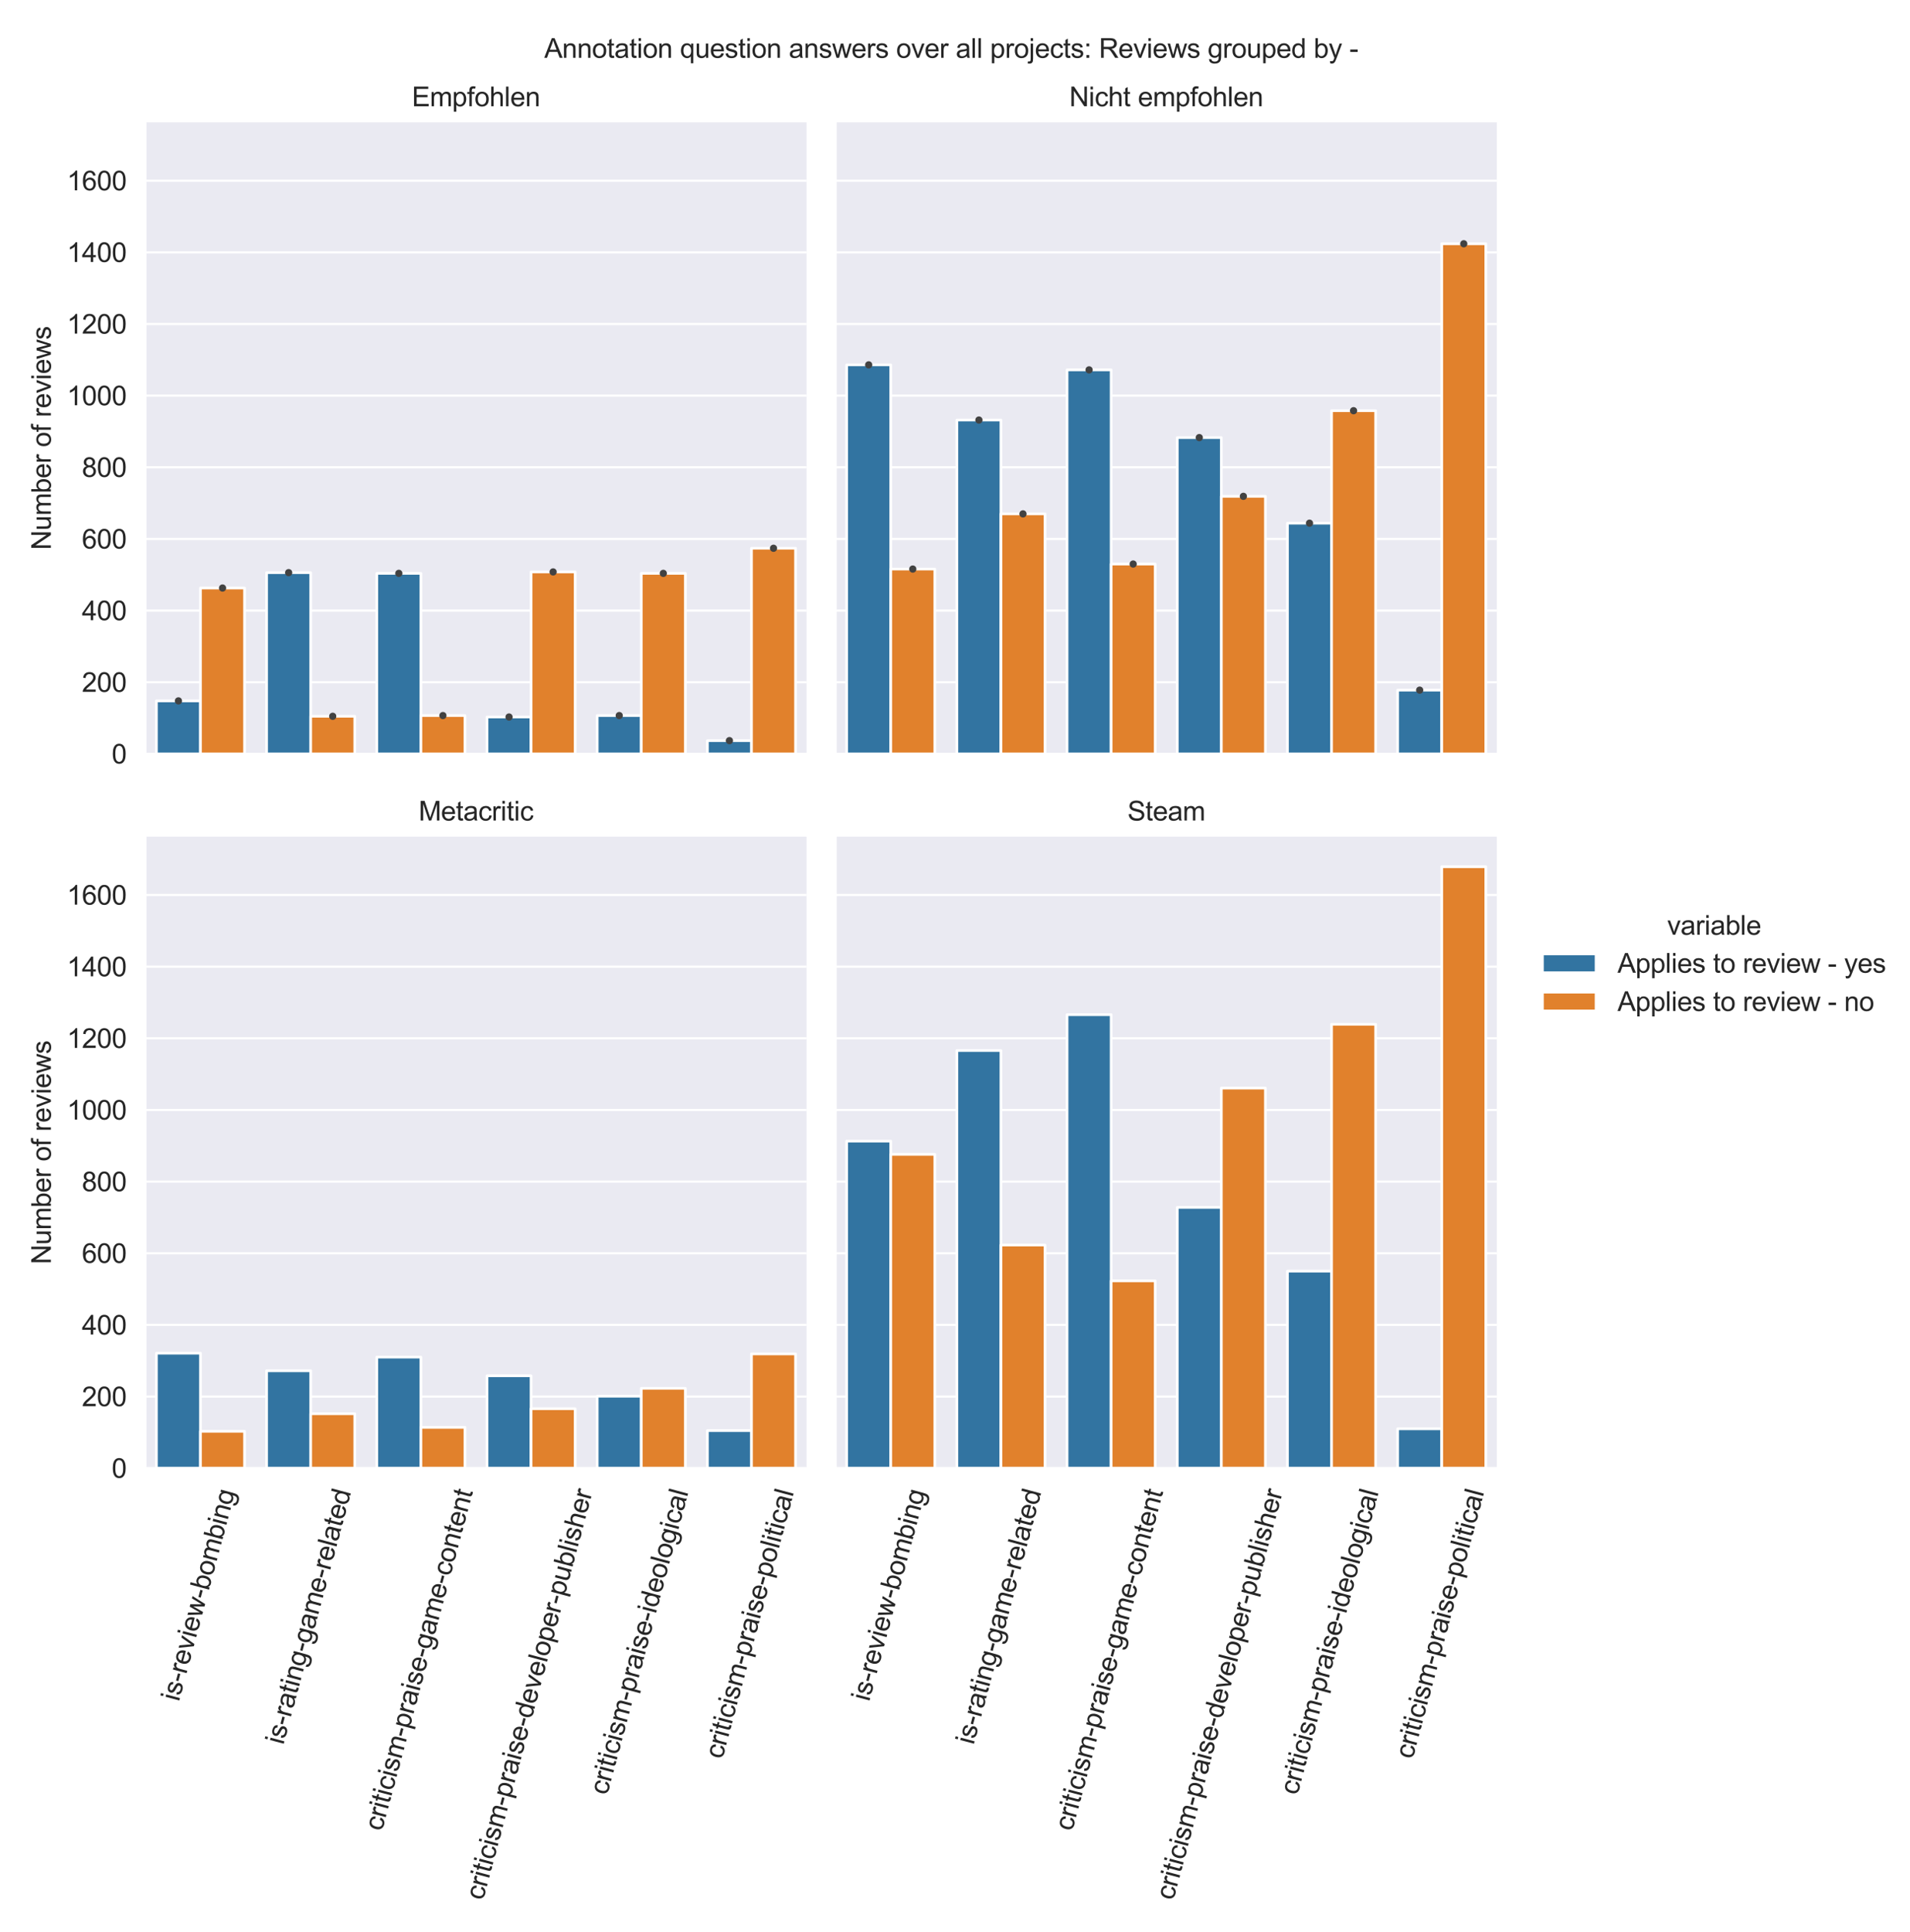<?xml version="1.0" encoding="utf-8" standalone="no"?>
<!DOCTYPE svg PUBLIC "-//W3C//DTD SVG 1.1//EN"
  "http://www.w3.org/Graphics/SVG/1.1/DTD/svg11.dtd">
<svg xmlns:xlink="http://www.w3.org/1999/xlink" width="712.08pt" height="720pt" viewBox="0 0 712.08 720" xmlns="http://www.w3.org/2000/svg" version="1.1">
 <defs>
  <style type="text/css">*{stroke-linejoin: round; stroke-linecap: butt}</style>
 </defs>
 <g id="figure_1">
  <g id="patch_1">
   <path d="M 0 720 
L 712.08 720 
L 712.08 0 
L 0 0 
z
" style="fill: #ffffff"/>
  </g>
  <g id="axes_1">
   <g id="patch_2">
    <path d="M 54.2 280.978 
L 300.704 280.978 
L 300.704 45.6 
L 54.2 45.6 
z
" style="fill: #eaeaf2"/>
   </g>
   <g id="matplotlib.axis_1">
    <g id="xtick_1"/>
    <g id="xtick_2"/>
    <g id="xtick_3"/>
    <g id="xtick_4"/>
    <g id="xtick_5"/>
    <g id="xtick_6"/>
   </g>
   <g id="matplotlib.axis_2">
    <g id="ytick_1">
     <g id="line2d_1">
      <path d="M 54.2 280.978 
L 300.704 280.978 
" clip-path="url(#p8ac3034a10)" style="fill: none; stroke: #ffffff; stroke-width: 0.8; stroke-linecap: round"/>
     </g>
     <g id="text_1">
      <!-- 0 -->
      <g style="fill: #262626" transform="translate(41.639 284.557) scale(0.1 -0.1)">
       <defs>
        <path id="ArialMT-30" d="M 266 2259 
Q 266 3072 433 3567 
Q 600 4063 929 4331 
Q 1259 4600 1759 4600 
Q 2128 4600 2406 4451 
Q 2684 4303 2865 4023 
Q 3047 3744 3150 3342 
Q 3253 2941 3253 2259 
Q 3253 1453 3087 958 
Q 2922 463 2592 192 
Q 2263 -78 1759 -78 
Q 1097 -78 719 397 
Q 266 969 266 2259 
z
M 844 2259 
Q 844 1131 1108 757 
Q 1372 384 1759 384 
Q 2147 384 2411 759 
Q 2675 1134 2675 2259 
Q 2675 3391 2411 3762 
Q 2147 4134 1753 4134 
Q 1366 4134 1134 3806 
Q 844 3388 844 2259 
z
" transform="scale(0.016)"/>
       </defs>
       <use xlink:href="#ArialMT-30"/>
      </g>
     </g>
    </g>
    <g id="ytick_2">
     <g id="line2d_2">
      <path d="M 54.2 254.276 
L 300.704 254.276 
" clip-path="url(#p8ac3034a10)" style="fill: none; stroke: #ffffff; stroke-width: 0.8; stroke-linecap: round"/>
     </g>
     <g id="text_2">
      <!-- 200 -->
      <g style="fill: #262626" transform="translate(30.517 257.855) scale(0.1 -0.1)">
       <defs>
        <path id="ArialMT-32" d="M 3222 541 
L 3222 0 
L 194 0 
Q 188 203 259 391 
Q 375 700 629 1000 
Q 884 1300 1366 1694 
Q 2113 2306 2375 2664 
Q 2638 3022 2638 3341 
Q 2638 3675 2398 3904 
Q 2159 4134 1775 4134 
Q 1369 4134 1125 3890 
Q 881 3647 878 3216 
L 300 3275 
Q 359 3922 746 4261 
Q 1134 4600 1788 4600 
Q 2447 4600 2831 4234 
Q 3216 3869 3216 3328 
Q 3216 3053 3103 2787 
Q 2991 2522 2730 2228 
Q 2469 1934 1863 1422 
Q 1356 997 1212 845 
Q 1069 694 975 541 
L 3222 541 
z
" transform="scale(0.016)"/>
       </defs>
       <use xlink:href="#ArialMT-32"/>
       <use xlink:href="#ArialMT-30" x="55.615"/>
       <use xlink:href="#ArialMT-30" x="111.23"/>
      </g>
     </g>
    </g>
    <g id="ytick_3">
     <g id="line2d_3">
      <path d="M 54.2 227.573 
L 300.704 227.573 
" clip-path="url(#p8ac3034a10)" style="fill: none; stroke: #ffffff; stroke-width: 0.8; stroke-linecap: round"/>
     </g>
     <g id="text_3">
      <!-- 400 -->
      <g style="fill: #262626" transform="translate(30.517 231.152) scale(0.1 -0.1)">
       <defs>
        <path id="ArialMT-34" d="M 2069 0 
L 2069 1097 
L 81 1097 
L 81 1613 
L 2172 4581 
L 2631 4581 
L 2631 1613 
L 3250 1613 
L 3250 1097 
L 2631 1097 
L 2631 0 
L 2069 0 
z
M 2069 1613 
L 2069 3678 
L 634 1613 
L 2069 1613 
z
" transform="scale(0.016)"/>
       </defs>
       <use xlink:href="#ArialMT-34"/>
       <use xlink:href="#ArialMT-30" x="55.615"/>
       <use xlink:href="#ArialMT-30" x="111.23"/>
      </g>
     </g>
    </g>
    <g id="ytick_4">
     <g id="line2d_4">
      <path d="M 54.2 200.87 
L 300.704 200.87 
" clip-path="url(#p8ac3034a10)" style="fill: none; stroke: #ffffff; stroke-width: 0.8; stroke-linecap: round"/>
     </g>
     <g id="text_4">
      <!-- 600 -->
      <g style="fill: #262626" transform="translate(30.517 204.449) scale(0.1 -0.1)">
       <defs>
        <path id="ArialMT-36" d="M 3184 3459 
L 2625 3416 
Q 2550 3747 2413 3897 
Q 2184 4138 1850 4138 
Q 1581 4138 1378 3988 
Q 1113 3794 959 3422 
Q 806 3050 800 2363 
Q 1003 2672 1297 2822 
Q 1591 2972 1913 2972 
Q 2475 2972 2870 2558 
Q 3266 2144 3266 1488 
Q 3266 1056 3080 686 
Q 2894 316 2569 119 
Q 2244 -78 1831 -78 
Q 1128 -78 684 439 
Q 241 956 241 2144 
Q 241 3472 731 4075 
Q 1159 4600 1884 4600 
Q 2425 4600 2770 4297 
Q 3116 3994 3184 3459 
z
M 888 1484 
Q 888 1194 1011 928 
Q 1134 663 1356 523 
Q 1578 384 1822 384 
Q 2178 384 2434 671 
Q 2691 959 2691 1453 
Q 2691 1928 2437 2201 
Q 2184 2475 1800 2475 
Q 1419 2475 1153 2201 
Q 888 1928 888 1484 
z
" transform="scale(0.016)"/>
       </defs>
       <use xlink:href="#ArialMT-36"/>
       <use xlink:href="#ArialMT-30" x="55.615"/>
       <use xlink:href="#ArialMT-30" x="111.23"/>
      </g>
     </g>
    </g>
    <g id="ytick_5">
     <g id="line2d_5">
      <path d="M 54.2 174.167 
L 300.704 174.167 
" clip-path="url(#p8ac3034a10)" style="fill: none; stroke: #ffffff; stroke-width: 0.8; stroke-linecap: round"/>
     </g>
     <g id="text_5">
      <!-- 800 -->
      <g style="fill: #262626" transform="translate(30.517 177.746) scale(0.1 -0.1)">
       <defs>
        <path id="ArialMT-38" d="M 1131 2484 
Q 781 2613 612 2850 
Q 444 3088 444 3419 
Q 444 3919 803 4259 
Q 1163 4600 1759 4600 
Q 2359 4600 2725 4251 
Q 3091 3903 3091 3403 
Q 3091 3084 2923 2848 
Q 2756 2613 2416 2484 
Q 2838 2347 3058 2040 
Q 3278 1734 3278 1309 
Q 3278 722 2862 322 
Q 2447 -78 1769 -78 
Q 1091 -78 675 323 
Q 259 725 259 1325 
Q 259 1772 486 2073 
Q 713 2375 1131 2484 
z
M 1019 3438 
Q 1019 3113 1228 2906 
Q 1438 2700 1772 2700 
Q 2097 2700 2305 2904 
Q 2513 3109 2513 3406 
Q 2513 3716 2298 3927 
Q 2084 4138 1766 4138 
Q 1444 4138 1231 3931 
Q 1019 3725 1019 3438 
z
M 838 1322 
Q 838 1081 952 856 
Q 1066 631 1291 507 
Q 1516 384 1775 384 
Q 2178 384 2440 643 
Q 2703 903 2703 1303 
Q 2703 1709 2433 1975 
Q 2163 2241 1756 2241 
Q 1359 2241 1098 1978 
Q 838 1716 838 1322 
z
" transform="scale(0.016)"/>
       </defs>
       <use xlink:href="#ArialMT-38"/>
       <use xlink:href="#ArialMT-30" x="55.615"/>
       <use xlink:href="#ArialMT-30" x="111.23"/>
      </g>
     </g>
    </g>
    <g id="ytick_6">
     <g id="line2d_6">
      <path d="M 54.2 147.465 
L 300.704 147.465 
" clip-path="url(#p8ac3034a10)" style="fill: none; stroke: #ffffff; stroke-width: 0.8; stroke-linecap: round"/>
     </g>
     <g id="text_6">
      <!-- 1000 -->
      <g style="fill: #262626" transform="translate(24.956 151.043) scale(0.1 -0.1)">
       <defs>
        <path id="ArialMT-31" d="M 2384 0 
L 1822 0 
L 1822 3584 
Q 1619 3391 1289 3197 
Q 959 3003 697 2906 
L 697 3450 
Q 1169 3672 1522 3987 
Q 1875 4303 2022 4600 
L 2384 4600 
L 2384 0 
z
" transform="scale(0.016)"/>
       </defs>
       <use xlink:href="#ArialMT-31"/>
       <use xlink:href="#ArialMT-30" x="55.615"/>
       <use xlink:href="#ArialMT-30" x="111.23"/>
       <use xlink:href="#ArialMT-30" x="166.846"/>
      </g>
     </g>
    </g>
    <g id="ytick_7">
     <g id="line2d_7">
      <path d="M 54.2 120.762 
L 300.704 120.762 
" clip-path="url(#p8ac3034a10)" style="fill: none; stroke: #ffffff; stroke-width: 0.8; stroke-linecap: round"/>
     </g>
     <g id="text_7">
      <!-- 1200 -->
      <g style="fill: #262626" transform="translate(24.956 124.341) scale(0.1 -0.1)">
       <use xlink:href="#ArialMT-31"/>
       <use xlink:href="#ArialMT-32" x="55.615"/>
       <use xlink:href="#ArialMT-30" x="111.23"/>
       <use xlink:href="#ArialMT-30" x="166.846"/>
      </g>
     </g>
    </g>
    <g id="ytick_8">
     <g id="line2d_8">
      <path d="M 54.2 94.059 
L 300.704 94.059 
" clip-path="url(#p8ac3034a10)" style="fill: none; stroke: #ffffff; stroke-width: 0.8; stroke-linecap: round"/>
     </g>
     <g id="text_8">
      <!-- 1400 -->
      <g style="fill: #262626" transform="translate(24.956 97.638) scale(0.1 -0.1)">
       <use xlink:href="#ArialMT-31"/>
       <use xlink:href="#ArialMT-34" x="55.615"/>
       <use xlink:href="#ArialMT-30" x="111.23"/>
       <use xlink:href="#ArialMT-30" x="166.846"/>
      </g>
     </g>
    </g>
    <g id="ytick_9">
     <g id="line2d_9">
      <path d="M 54.2 67.356 
L 300.704 67.356 
" clip-path="url(#p8ac3034a10)" style="fill: none; stroke: #ffffff; stroke-width: 0.8; stroke-linecap: round"/>
     </g>
     <g id="text_9">
      <!-- 1600 -->
      <g style="fill: #262626" transform="translate(24.956 70.935) scale(0.1 -0.1)">
       <use xlink:href="#ArialMT-31"/>
       <use xlink:href="#ArialMT-36" x="55.615"/>
       <use xlink:href="#ArialMT-30" x="111.23"/>
       <use xlink:href="#ArialMT-30" x="166.846"/>
      </g>
     </g>
    </g>
    <g id="text_10">
     <!-- Number of reviews -->
     <g style="fill: #262626" transform="translate(18.969 204.967) rotate(-90) scale(0.1 -0.1)">
      <defs>
       <path id="ArialMT-4e" d="M 488 0 
L 488 4581 
L 1109 4581 
L 3516 984 
L 3516 4581 
L 4097 4581 
L 4097 0 
L 3475 0 
L 1069 3600 
L 1069 0 
L 488 0 
z
" transform="scale(0.016)"/>
       <path id="ArialMT-75" d="M 2597 0 
L 2597 488 
Q 2209 -75 1544 -75 
Q 1250 -75 995 37 
Q 741 150 617 320 
Q 494 491 444 738 
Q 409 903 409 1263 
L 409 3319 
L 972 3319 
L 972 1478 
Q 972 1038 1006 884 
Q 1059 663 1231 536 
Q 1403 409 1656 409 
Q 1909 409 2131 539 
Q 2353 669 2445 892 
Q 2538 1116 2538 1541 
L 2538 3319 
L 3100 3319 
L 3100 0 
L 2597 0 
z
" transform="scale(0.016)"/>
       <path id="ArialMT-6d" d="M 422 0 
L 422 3319 
L 925 3319 
L 925 2853 
Q 1081 3097 1340 3245 
Q 1600 3394 1931 3394 
Q 2300 3394 2536 3241 
Q 2772 3088 2869 2813 
Q 3263 3394 3894 3394 
Q 4388 3394 4653 3120 
Q 4919 2847 4919 2278 
L 4919 0 
L 4359 0 
L 4359 2091 
Q 4359 2428 4304 2576 
Q 4250 2725 4106 2815 
Q 3963 2906 3769 2906 
Q 3419 2906 3187 2673 
Q 2956 2441 2956 1928 
L 2956 0 
L 2394 0 
L 2394 2156 
Q 2394 2531 2256 2718 
Q 2119 2906 1806 2906 
Q 1569 2906 1367 2781 
Q 1166 2656 1075 2415 
Q 984 2175 984 1722 
L 984 0 
L 422 0 
z
" transform="scale(0.016)"/>
       <path id="ArialMT-62" d="M 941 0 
L 419 0 
L 419 4581 
L 981 4581 
L 981 2947 
Q 1338 3394 1891 3394 
Q 2197 3394 2470 3270 
Q 2744 3147 2920 2923 
Q 3097 2700 3197 2384 
Q 3297 2069 3297 1709 
Q 3297 856 2875 390 
Q 2453 -75 1863 -75 
Q 1275 -75 941 416 
L 941 0 
z
M 934 1684 
Q 934 1088 1097 822 
Q 1363 388 1816 388 
Q 2184 388 2453 708 
Q 2722 1028 2722 1663 
Q 2722 2313 2464 2622 
Q 2206 2931 1841 2931 
Q 1472 2931 1203 2611 
Q 934 2291 934 1684 
z
" transform="scale(0.016)"/>
       <path id="ArialMT-65" d="M 2694 1069 
L 3275 997 
Q 3138 488 2766 206 
Q 2394 -75 1816 -75 
Q 1088 -75 661 373 
Q 234 822 234 1631 
Q 234 2469 665 2931 
Q 1097 3394 1784 3394 
Q 2450 3394 2872 2941 
Q 3294 2488 3294 1666 
Q 3294 1616 3291 1516 
L 816 1516 
Q 847 969 1125 678 
Q 1403 388 1819 388 
Q 2128 388 2347 550 
Q 2566 713 2694 1069 
z
M 847 1978 
L 2700 1978 
Q 2663 2397 2488 2606 
Q 2219 2931 1791 2931 
Q 1403 2931 1139 2672 
Q 875 2413 847 1978 
z
" transform="scale(0.016)"/>
       <path id="ArialMT-72" d="M 416 0 
L 416 3319 
L 922 3319 
L 922 2816 
Q 1116 3169 1280 3281 
Q 1444 3394 1641 3394 
Q 1925 3394 2219 3213 
L 2025 2691 
Q 1819 2813 1613 2813 
Q 1428 2813 1281 2702 
Q 1134 2591 1072 2394 
Q 978 2094 978 1738 
L 978 0 
L 416 0 
z
" transform="scale(0.016)"/>
       <path id="ArialMT-20" transform="scale(0.016)"/>
       <path id="ArialMT-6f" d="M 213 1659 
Q 213 2581 725 3025 
Q 1153 3394 1769 3394 
Q 2453 3394 2887 2945 
Q 3322 2497 3322 1706 
Q 3322 1066 3130 698 
Q 2938 331 2570 128 
Q 2203 -75 1769 -75 
Q 1072 -75 642 372 
Q 213 819 213 1659 
z
M 791 1659 
Q 791 1022 1069 705 
Q 1347 388 1769 388 
Q 2188 388 2466 706 
Q 2744 1025 2744 1678 
Q 2744 2294 2464 2611 
Q 2184 2928 1769 2928 
Q 1347 2928 1069 2612 
Q 791 2297 791 1659 
z
" transform="scale(0.016)"/>
       <path id="ArialMT-66" d="M 556 0 
L 556 2881 
L 59 2881 
L 59 3319 
L 556 3319 
L 556 3672 
Q 556 4006 616 4169 
Q 697 4388 901 4523 
Q 1106 4659 1475 4659 
Q 1713 4659 2000 4603 
L 1916 4113 
Q 1741 4144 1584 4144 
Q 1328 4144 1222 4034 
Q 1116 3925 1116 3625 
L 1116 3319 
L 1763 3319 
L 1763 2881 
L 1116 2881 
L 1116 0 
L 556 0 
z
" transform="scale(0.016)"/>
       <path id="ArialMT-76" d="M 1344 0 
L 81 3319 
L 675 3319 
L 1388 1331 
Q 1503 1009 1600 663 
Q 1675 925 1809 1294 
L 2547 3319 
L 3125 3319 
L 1869 0 
L 1344 0 
z
" transform="scale(0.016)"/>
       <path id="ArialMT-69" d="M 425 3934 
L 425 4581 
L 988 4581 
L 988 3934 
L 425 3934 
z
M 425 0 
L 425 3319 
L 988 3319 
L 988 0 
L 425 0 
z
" transform="scale(0.016)"/>
       <path id="ArialMT-77" d="M 1034 0 
L 19 3319 
L 600 3319 
L 1128 1403 
L 1325 691 
Q 1338 744 1497 1375 
L 2025 3319 
L 2603 3319 
L 3100 1394 
L 3266 759 
L 3456 1400 
L 4025 3319 
L 4572 3319 
L 3534 0 
L 2950 0 
L 2422 1988 
L 2294 2553 
L 1622 0 
L 1034 0 
z
" transform="scale(0.016)"/>
       <path id="ArialMT-73" d="M 197 991 
L 753 1078 
Q 800 744 1014 566 
Q 1228 388 1613 388 
Q 2000 388 2187 545 
Q 2375 703 2375 916 
Q 2375 1106 2209 1216 
Q 2094 1291 1634 1406 
Q 1016 1563 777 1677 
Q 538 1791 414 1992 
Q 291 2194 291 2438 
Q 291 2659 392 2848 
Q 494 3038 669 3163 
Q 800 3259 1026 3326 
Q 1253 3394 1513 3394 
Q 1903 3394 2198 3281 
Q 2494 3169 2634 2976 
Q 2775 2784 2828 2463 
L 2278 2388 
Q 2241 2644 2061 2787 
Q 1881 2931 1553 2931 
Q 1166 2931 1000 2803 
Q 834 2675 834 2503 
Q 834 2394 903 2306 
Q 972 2216 1119 2156 
Q 1203 2125 1616 2013 
Q 2213 1853 2448 1751 
Q 2684 1650 2818 1456 
Q 2953 1263 2953 975 
Q 2953 694 2789 445 
Q 2625 197 2315 61 
Q 2006 -75 1616 -75 
Q 969 -75 630 194 
Q 291 463 197 991 
z
" transform="scale(0.016)"/>
      </defs>
      <use xlink:href="#ArialMT-4e"/>
      <use xlink:href="#ArialMT-75" x="72.217"/>
      <use xlink:href="#ArialMT-6d" x="127.832"/>
      <use xlink:href="#ArialMT-62" x="211.133"/>
      <use xlink:href="#ArialMT-65" x="266.748"/>
      <use xlink:href="#ArialMT-72" x="322.363"/>
      <use xlink:href="#ArialMT-20" x="355.664"/>
      <use xlink:href="#ArialMT-6f" x="383.447"/>
      <use xlink:href="#ArialMT-66" x="439.062"/>
      <use xlink:href="#ArialMT-20" x="466.846"/>
      <use xlink:href="#ArialMT-72" x="494.629"/>
      <use xlink:href="#ArialMT-65" x="527.93"/>
      <use xlink:href="#ArialMT-76" x="583.545"/>
      <use xlink:href="#ArialMT-69" x="633.545"/>
      <use xlink:href="#ArialMT-65" x="655.762"/>
      <use xlink:href="#ArialMT-77" x="711.377"/>
      <use xlink:href="#ArialMT-73" x="783.594"/>
     </g>
    </g>
   </g>
   <g id="patch_3">
    <path d="M 58.308 280.978 
L 74.742 280.978 
L 74.742 261.218 
L 58.308 261.218 
z
" clip-path="url(#p8ac3034a10)" style="fill: #3274a1; stroke: #ffffff; stroke-linejoin: miter"/>
   </g>
   <g id="patch_4">
    <path d="M 99.392 280.978 
L 115.826 280.978 
L 115.826 213.42 
L 99.392 213.42 
z
" clip-path="url(#p8ac3034a10)" style="fill: #3274a1; stroke: #ffffff; stroke-linejoin: miter"/>
   </g>
   <g id="patch_5">
    <path d="M 140.476 280.978 
L 156.91 280.978 
L 156.91 213.687 
L 140.476 213.687 
z
" clip-path="url(#p8ac3034a10)" style="fill: #3274a1; stroke: #ffffff; stroke-linejoin: miter"/>
   </g>
   <g id="patch_6">
    <path d="M 181.56 280.978 
L 197.994 280.978 
L 197.994 267.227 
L 181.56 267.227 
z
" clip-path="url(#p8ac3034a10)" style="fill: #3274a1; stroke: #ffffff; stroke-linejoin: miter"/>
   </g>
   <g id="patch_7">
    <path d="M 222.644 280.978 
L 239.078 280.978 
L 239.078 266.692 
L 222.644 266.692 
z
" clip-path="url(#p8ac3034a10)" style="fill: #3274a1; stroke: #ffffff; stroke-linejoin: miter"/>
   </g>
   <g id="patch_8">
    <path d="M 263.728 280.978 
L 280.162 280.978 
L 280.162 276.038 
L 263.728 276.038 
z
" clip-path="url(#p8ac3034a10)" style="fill: #3274a1; stroke: #ffffff; stroke-linejoin: miter"/>
   </g>
   <g id="patch_9">
    <path d="M 74.742 280.978 
L 91.176 280.978 
L 91.176 219.162 
L 74.742 219.162 
z
" clip-path="url(#p8ac3034a10)" style="fill: #e1812c; stroke: #ffffff; stroke-linejoin: miter"/>
   </g>
   <g id="patch_10">
    <path d="M 115.826 280.978 
L 132.259 280.978 
L 132.259 266.96 
L 115.826 266.96 
z
" clip-path="url(#p8ac3034a10)" style="fill: #e1812c; stroke: #ffffff; stroke-linejoin: miter"/>
   </g>
   <g id="patch_11">
    <path d="M 156.91 280.978 
L 173.343 280.978 
L 173.343 266.692 
L 156.91 266.692 
z
" clip-path="url(#p8ac3034a10)" style="fill: #e1812c; stroke: #ffffff; stroke-linejoin: miter"/>
   </g>
   <g id="patch_12">
    <path d="M 197.994 280.978 
L 214.427 280.978 
L 214.427 213.153 
L 197.994 213.153 
z
" clip-path="url(#p8ac3034a10)" style="fill: #e1812c; stroke: #ffffff; stroke-linejoin: miter"/>
   </g>
   <g id="patch_13">
    <path d="M 239.078 280.978 
L 255.511 280.978 
L 255.511 213.687 
L 239.078 213.687 
z
" clip-path="url(#p8ac3034a10)" style="fill: #e1812c; stroke: #ffffff; stroke-linejoin: miter"/>
   </g>
   <g id="patch_14">
    <path d="M 280.162 280.978 
L 296.595 280.978 
L 296.595 204.341 
L 280.162 204.341 
z
" clip-path="url(#p8ac3034a10)" style="fill: #e1812c; stroke: #ffffff; stroke-linejoin: miter"/>
   </g>
   <g id="line2d_10">
    <path d="M 66.525 261.218 
L 66.525 261.218 
" clip-path="url(#p8ac3034a10)" style="fill: none; stroke: #424242; stroke-width: 2.7; stroke-linecap: round"/>
   </g>
   <g id="line2d_11">
    <path d="M 107.609 213.42 
L 107.609 213.42 
" clip-path="url(#p8ac3034a10)" style="fill: none; stroke: #424242; stroke-width: 2.7; stroke-linecap: round"/>
   </g>
   <g id="line2d_12">
    <path d="M 148.693 213.687 
L 148.693 213.687 
" clip-path="url(#p8ac3034a10)" style="fill: none; stroke: #424242; stroke-width: 2.7; stroke-linecap: round"/>
   </g>
   <g id="line2d_13">
    <path d="M 189.777 267.227 
L 189.777 267.227 
" clip-path="url(#p8ac3034a10)" style="fill: none; stroke: #424242; stroke-width: 2.7; stroke-linecap: round"/>
   </g>
   <g id="line2d_14">
    <path d="M 230.861 266.692 
L 230.861 266.692 
" clip-path="url(#p8ac3034a10)" style="fill: none; stroke: #424242; stroke-width: 2.7; stroke-linecap: round"/>
   </g>
   <g id="line2d_15">
    <path d="M 271.945 276.038 
L 271.945 276.038 
" clip-path="url(#p8ac3034a10)" style="fill: none; stroke: #424242; stroke-width: 2.7; stroke-linecap: round"/>
   </g>
   <g id="line2d_16">
    <path d="M 82.959 219.162 
L 82.959 219.162 
" clip-path="url(#p8ac3034a10)" style="fill: none; stroke: #424242; stroke-width: 2.7; stroke-linecap: round"/>
   </g>
   <g id="line2d_17">
    <path d="M 124.043 266.96 
L 124.043 266.96 
" clip-path="url(#p8ac3034a10)" style="fill: none; stroke: #424242; stroke-width: 2.7; stroke-linecap: round"/>
   </g>
   <g id="line2d_18">
    <path d="M 165.127 266.692 
L 165.127 266.692 
" clip-path="url(#p8ac3034a10)" style="fill: none; stroke: #424242; stroke-width: 2.7; stroke-linecap: round"/>
   </g>
   <g id="line2d_19">
    <path d="M 206.21 213.153 
L 206.21 213.153 
" clip-path="url(#p8ac3034a10)" style="fill: none; stroke: #424242; stroke-width: 2.7; stroke-linecap: round"/>
   </g>
   <g id="line2d_20">
    <path d="M 247.294 213.687 
L 247.294 213.687 
" clip-path="url(#p8ac3034a10)" style="fill: none; stroke: #424242; stroke-width: 2.7; stroke-linecap: round"/>
   </g>
   <g id="line2d_21">
    <path d="M 288.378 204.341 
L 288.378 204.341 
" clip-path="url(#p8ac3034a10)" style="fill: none; stroke: #424242; stroke-width: 2.7; stroke-linecap: round"/>
   </g>
   <g id="patch_15">
    <path d="M 54.2 280.978 
L 54.2 45.6 
" style="fill: none; stroke: #ffffff; stroke-width: 0.8; stroke-linejoin: miter; stroke-linecap: square"/>
   </g>
   <g id="patch_16">
    <path d="M 54.2 280.978 
L 300.704 280.978 
" style="fill: none; stroke: #ffffff; stroke-width: 0.8; stroke-linejoin: miter; stroke-linecap: square"/>
   </g>
   <g id="text_11">
    <!-- Empfohlen -->
    <g style="fill: #262626" transform="translate(153.549 39.6) scale(0.1 -0.1)">
     <defs>
      <path id="ArialMT-45" d="M 506 0 
L 506 4581 
L 3819 4581 
L 3819 4041 
L 1113 4041 
L 1113 2638 
L 3647 2638 
L 3647 2100 
L 1113 2100 
L 1113 541 
L 3925 541 
L 3925 0 
L 506 0 
z
" transform="scale(0.016)"/>
      <path id="ArialMT-70" d="M 422 -1272 
L 422 3319 
L 934 3319 
L 934 2888 
Q 1116 3141 1344 3267 
Q 1572 3394 1897 3394 
Q 2322 3394 2647 3175 
Q 2972 2956 3137 2557 
Q 3303 2159 3303 1684 
Q 3303 1175 3120 767 
Q 2938 359 2589 142 
Q 2241 -75 1856 -75 
Q 1575 -75 1351 44 
Q 1128 163 984 344 
L 984 -1272 
L 422 -1272 
z
M 931 1641 
Q 931 1000 1190 694 
Q 1450 388 1819 388 
Q 2194 388 2461 705 
Q 2728 1022 2728 1688 
Q 2728 2322 2467 2637 
Q 2206 2953 1844 2953 
Q 1484 2953 1207 2617 
Q 931 2281 931 1641 
z
" transform="scale(0.016)"/>
      <path id="ArialMT-68" d="M 422 0 
L 422 4581 
L 984 4581 
L 984 2938 
Q 1378 3394 1978 3394 
Q 2347 3394 2619 3248 
Q 2891 3103 3008 2847 
Q 3125 2591 3125 2103 
L 3125 0 
L 2563 0 
L 2563 2103 
Q 2563 2525 2380 2717 
Q 2197 2909 1863 2909 
Q 1613 2909 1392 2779 
Q 1172 2650 1078 2428 
Q 984 2206 984 1816 
L 984 0 
L 422 0 
z
" transform="scale(0.016)"/>
      <path id="ArialMT-6c" d="M 409 0 
L 409 4581 
L 972 4581 
L 972 0 
L 409 0 
z
" transform="scale(0.016)"/>
      <path id="ArialMT-6e" d="M 422 0 
L 422 3319 
L 928 3319 
L 928 2847 
Q 1294 3394 1984 3394 
Q 2284 3394 2536 3286 
Q 2788 3178 2913 3003 
Q 3038 2828 3088 2588 
Q 3119 2431 3119 2041 
L 3119 0 
L 2556 0 
L 2556 2019 
Q 2556 2363 2490 2533 
Q 2425 2703 2258 2804 
Q 2091 2906 1866 2906 
Q 1506 2906 1245 2678 
Q 984 2450 984 1813 
L 984 0 
L 422 0 
z
" transform="scale(0.016)"/>
     </defs>
     <use xlink:href="#ArialMT-45"/>
     <use xlink:href="#ArialMT-6d" x="66.699"/>
     <use xlink:href="#ArialMT-70" x="150"/>
     <use xlink:href="#ArialMT-66" x="205.615"/>
     <use xlink:href="#ArialMT-6f" x="233.398"/>
     <use xlink:href="#ArialMT-68" x="289.014"/>
     <use xlink:href="#ArialMT-6c" x="344.629"/>
     <use xlink:href="#ArialMT-65" x="366.846"/>
     <use xlink:href="#ArialMT-6e" x="422.461"/>
    </g>
   </g>
  </g>
  <g id="axes_2">
   <g id="patch_17">
    <path d="M 311.54 280.978 
L 558.043 280.978 
L 558.043 45.6 
L 311.54 45.6 
z
" style="fill: #eaeaf2"/>
   </g>
   <g id="matplotlib.axis_3">
    <g id="xtick_7"/>
    <g id="xtick_8"/>
    <g id="xtick_9"/>
    <g id="xtick_10"/>
    <g id="xtick_11"/>
    <g id="xtick_12"/>
   </g>
   <g id="matplotlib.axis_4">
    <g id="ytick_10">
     <g id="line2d_22">
      <path d="M 311.54 280.978 
L 558.043 280.978 
" clip-path="url(#p9b2e25f290)" style="fill: none; stroke: #ffffff; stroke-width: 0.8; stroke-linecap: round"/>
     </g>
    </g>
    <g id="ytick_11">
     <g id="line2d_23">
      <path d="M 311.54 254.276 
L 558.043 254.276 
" clip-path="url(#p9b2e25f290)" style="fill: none; stroke: #ffffff; stroke-width: 0.8; stroke-linecap: round"/>
     </g>
    </g>
    <g id="ytick_12">
     <g id="line2d_24">
      <path d="M 311.54 227.573 
L 558.043 227.573 
" clip-path="url(#p9b2e25f290)" style="fill: none; stroke: #ffffff; stroke-width: 0.8; stroke-linecap: round"/>
     </g>
    </g>
    <g id="ytick_13">
     <g id="line2d_25">
      <path d="M 311.54 200.87 
L 558.043 200.87 
" clip-path="url(#p9b2e25f290)" style="fill: none; stroke: #ffffff; stroke-width: 0.8; stroke-linecap: round"/>
     </g>
    </g>
    <g id="ytick_14">
     <g id="line2d_26">
      <path d="M 311.54 174.167 
L 558.043 174.167 
" clip-path="url(#p9b2e25f290)" style="fill: none; stroke: #ffffff; stroke-width: 0.8; stroke-linecap: round"/>
     </g>
    </g>
    <g id="ytick_15">
     <g id="line2d_27">
      <path d="M 311.54 147.465 
L 558.043 147.465 
" clip-path="url(#p9b2e25f290)" style="fill: none; stroke: #ffffff; stroke-width: 0.8; stroke-linecap: round"/>
     </g>
    </g>
    <g id="ytick_16">
     <g id="line2d_28">
      <path d="M 311.54 120.762 
L 558.043 120.762 
" clip-path="url(#p9b2e25f290)" style="fill: none; stroke: #ffffff; stroke-width: 0.8; stroke-linecap: round"/>
     </g>
    </g>
    <g id="ytick_17">
     <g id="line2d_29">
      <path d="M 311.54 94.059 
L 558.043 94.059 
" clip-path="url(#p9b2e25f290)" style="fill: none; stroke: #ffffff; stroke-width: 0.8; stroke-linecap: round"/>
     </g>
    </g>
    <g id="ytick_18">
     <g id="line2d_30">
      <path d="M 311.54 67.356 
L 558.043 67.356 
" clip-path="url(#p9b2e25f290)" style="fill: none; stroke: #ffffff; stroke-width: 0.8; stroke-linecap: round"/>
     </g>
    </g>
   </g>
   <g id="patch_18">
    <path d="M 315.648 280.978 
L 332.082 280.978 
L 332.082 135.982 
L 315.648 135.982 
z
" clip-path="url(#p9b2e25f290)" style="fill: #3274a1; stroke: #ffffff; stroke-linejoin: miter"/>
   </g>
   <g id="patch_19">
    <path d="M 356.732 280.978 
L 373.165 280.978 
L 373.165 156.543 
L 356.732 156.543 
z
" clip-path="url(#p9b2e25f290)" style="fill: #3274a1; stroke: #ffffff; stroke-linejoin: miter"/>
   </g>
   <g id="patch_20">
    <path d="M 397.816 280.978 
L 414.249 280.978 
L 414.249 137.851 
L 397.816 137.851 
z
" clip-path="url(#p9b2e25f290)" style="fill: #3274a1; stroke: #ffffff; stroke-linejoin: miter"/>
   </g>
   <g id="patch_21">
    <path d="M 438.9 280.978 
L 455.333 280.978 
L 455.333 163.086 
L 438.9 163.086 
z
" clip-path="url(#p9b2e25f290)" style="fill: #3274a1; stroke: #ffffff; stroke-linejoin: miter"/>
   </g>
   <g id="patch_22">
    <path d="M 479.984 280.978 
L 496.417 280.978 
L 496.417 194.995 
L 479.984 194.995 
z
" clip-path="url(#p9b2e25f290)" style="fill: #3274a1; stroke: #ffffff; stroke-linejoin: miter"/>
   </g>
   <g id="patch_23">
    <path d="M 521.068 280.978 
L 537.501 280.978 
L 537.501 257.213 
L 521.068 257.213 
z
" clip-path="url(#p9b2e25f290)" style="fill: #3274a1; stroke: #ffffff; stroke-linejoin: miter"/>
   </g>
   <g id="patch_24">
    <path d="M 332.082 280.978 
L 348.515 280.978 
L 348.515 212.085 
L 332.082 212.085 
z
" clip-path="url(#p9b2e25f290)" style="fill: #e1812c; stroke: #ffffff; stroke-linejoin: miter"/>
   </g>
   <g id="patch_25">
    <path d="M 373.165 280.978 
L 389.599 280.978 
L 389.599 191.524 
L 373.165 191.524 
z
" clip-path="url(#p9b2e25f290)" style="fill: #e1812c; stroke: #ffffff; stroke-linejoin: miter"/>
   </g>
   <g id="patch_26">
    <path d="M 414.249 280.978 
L 430.683 280.978 
L 430.683 210.216 
L 414.249 210.216 
z
" clip-path="url(#p9b2e25f290)" style="fill: #e1812c; stroke: #ffffff; stroke-linejoin: miter"/>
   </g>
   <g id="patch_27">
    <path d="M 455.333 280.978 
L 471.767 280.978 
L 471.767 184.982 
L 455.333 184.982 
z
" clip-path="url(#p9b2e25f290)" style="fill: #e1812c; stroke: #ffffff; stroke-linejoin: miter"/>
   </g>
   <g id="patch_28">
    <path d="M 496.417 280.978 
L 512.851 280.978 
L 512.851 153.072 
L 496.417 153.072 
z
" clip-path="url(#p9b2e25f290)" style="fill: #e1812c; stroke: #ffffff; stroke-linejoin: miter"/>
   </g>
   <g id="patch_29">
    <path d="M 537.501 280.978 
L 553.935 280.978 
L 553.935 90.855 
L 537.501 90.855 
z
" clip-path="url(#p9b2e25f290)" style="fill: #e1812c; stroke: #ffffff; stroke-linejoin: miter"/>
   </g>
   <g id="line2d_31">
    <path d="M 323.865 135.982 
L 323.865 135.982 
" clip-path="url(#p9b2e25f290)" style="fill: none; stroke: #424242; stroke-width: 2.7; stroke-linecap: round"/>
   </g>
   <g id="line2d_32">
    <path d="M 364.949 156.543 
L 364.949 156.543 
" clip-path="url(#p9b2e25f290)" style="fill: none; stroke: #424242; stroke-width: 2.7; stroke-linecap: round"/>
   </g>
   <g id="line2d_33">
    <path d="M 406.033 137.851 
L 406.033 137.851 
" clip-path="url(#p9b2e25f290)" style="fill: none; stroke: #424242; stroke-width: 2.7; stroke-linecap: round"/>
   </g>
   <g id="line2d_34">
    <path d="M 447.117 163.086 
L 447.117 163.086 
" clip-path="url(#p9b2e25f290)" style="fill: none; stroke: #424242; stroke-width: 2.7; stroke-linecap: round"/>
   </g>
   <g id="line2d_35">
    <path d="M 488.2 194.995 
L 488.2 194.995 
" clip-path="url(#p9b2e25f290)" style="fill: none; stroke: #424242; stroke-width: 2.7; stroke-linecap: round"/>
   </g>
   <g id="line2d_36">
    <path d="M 529.284 257.213 
L 529.284 257.213 
" clip-path="url(#p9b2e25f290)" style="fill: none; stroke: #424242; stroke-width: 2.7; stroke-linecap: round"/>
   </g>
   <g id="line2d_37">
    <path d="M 340.298 212.085 
L 340.298 212.085 
" clip-path="url(#p9b2e25f290)" style="fill: none; stroke: #424242; stroke-width: 2.7; stroke-linecap: round"/>
   </g>
   <g id="line2d_38">
    <path d="M 381.382 191.524 
L 381.382 191.524 
" clip-path="url(#p9b2e25f290)" style="fill: none; stroke: #424242; stroke-width: 2.7; stroke-linecap: round"/>
   </g>
   <g id="line2d_39">
    <path d="M 422.466 210.216 
L 422.466 210.216 
" clip-path="url(#p9b2e25f290)" style="fill: none; stroke: #424242; stroke-width: 2.7; stroke-linecap: round"/>
   </g>
   <g id="line2d_40">
    <path d="M 463.55 184.982 
L 463.55 184.982 
" clip-path="url(#p9b2e25f290)" style="fill: none; stroke: #424242; stroke-width: 2.7; stroke-linecap: round"/>
   </g>
   <g id="line2d_41">
    <path d="M 504.634 153.072 
L 504.634 153.072 
" clip-path="url(#p9b2e25f290)" style="fill: none; stroke: #424242; stroke-width: 2.7; stroke-linecap: round"/>
   </g>
   <g id="line2d_42">
    <path d="M 545.718 90.855 
L 545.718 90.855 
" clip-path="url(#p9b2e25f290)" style="fill: none; stroke: #424242; stroke-width: 2.7; stroke-linecap: round"/>
   </g>
   <g id="patch_30">
    <path d="M 311.54 280.978 
L 311.54 45.6 
" style="fill: none; stroke: #ffffff; stroke-width: 0.8; stroke-linejoin: miter; stroke-linecap: square"/>
   </g>
   <g id="patch_31">
    <path d="M 311.54 280.978 
L 558.043 280.978 
" style="fill: none; stroke: #ffffff; stroke-width: 0.8; stroke-linejoin: miter; stroke-linecap: square"/>
   </g>
   <g id="text_12">
    <!-- Nicht empfohlen -->
    <g style="fill: #262626" transform="translate(398.663 39.6) scale(0.1 -0.1)">
     <defs>
      <path id="ArialMT-63" d="M 2588 1216 
L 3141 1144 
Q 3050 572 2676 248 
Q 2303 -75 1759 -75 
Q 1078 -75 664 370 
Q 250 816 250 1647 
Q 250 2184 428 2587 
Q 606 2991 970 3192 
Q 1334 3394 1763 3394 
Q 2303 3394 2647 3120 
Q 2991 2847 3088 2344 
L 2541 2259 
Q 2463 2594 2264 2762 
Q 2066 2931 1784 2931 
Q 1359 2931 1093 2626 
Q 828 2322 828 1663 
Q 828 994 1084 691 
Q 1341 388 1753 388 
Q 2084 388 2306 591 
Q 2528 794 2588 1216 
z
" transform="scale(0.016)"/>
      <path id="ArialMT-74" d="M 1650 503 
L 1731 6 
Q 1494 -44 1306 -44 
Q 1000 -44 831 53 
Q 663 150 594 308 
Q 525 466 525 972 
L 525 2881 
L 113 2881 
L 113 3319 
L 525 3319 
L 525 4141 
L 1084 4478 
L 1084 3319 
L 1650 3319 
L 1650 2881 
L 1084 2881 
L 1084 941 
Q 1084 700 1114 631 
Q 1144 563 1211 522 
Q 1278 481 1403 481 
Q 1497 481 1650 503 
z
" transform="scale(0.016)"/>
     </defs>
     <use xlink:href="#ArialMT-4e"/>
     <use xlink:href="#ArialMT-69" x="72.217"/>
     <use xlink:href="#ArialMT-63" x="94.434"/>
     <use xlink:href="#ArialMT-68" x="144.434"/>
     <use xlink:href="#ArialMT-74" x="200.049"/>
     <use xlink:href="#ArialMT-20" x="227.832"/>
     <use xlink:href="#ArialMT-65" x="255.615"/>
     <use xlink:href="#ArialMT-6d" x="311.23"/>
     <use xlink:href="#ArialMT-70" x="394.531"/>
     <use xlink:href="#ArialMT-66" x="450.146"/>
     <use xlink:href="#ArialMT-6f" x="477.93"/>
     <use xlink:href="#ArialMT-68" x="533.545"/>
     <use xlink:href="#ArialMT-6c" x="589.16"/>
     <use xlink:href="#ArialMT-65" x="611.377"/>
     <use xlink:href="#ArialMT-6e" x="666.992"/>
    </g>
   </g>
  </g>
  <g id="axes_3">
   <g id="patch_32">
    <path d="M 54.2 547.197 
L 300.704 547.197 
L 300.704 311.818 
L 54.2 311.818 
z
" style="fill: #eaeaf2"/>
   </g>
   <g id="matplotlib.axis_5">
    <g id="xtick_13">
     <g id="text_13">
      <!-- is-review-bombing -->
      <g style="fill: #262626" transform="translate(66.683 634.418) rotate(-75) scale(0.1 -0.1)">
       <defs>
        <path id="ArialMT-2d" d="M 203 1375 
L 203 1941 
L 1931 1941 
L 1931 1375 
L 203 1375 
z
" transform="scale(0.016)"/>
        <path id="ArialMT-67" d="M 319 -275 
L 866 -356 
Q 900 -609 1056 -725 
Q 1266 -881 1628 -881 
Q 2019 -881 2231 -725 
Q 2444 -569 2519 -288 
Q 2563 -116 2559 434 
Q 2191 0 1641 0 
Q 956 0 581 494 
Q 206 988 206 1678 
Q 206 2153 378 2554 
Q 550 2956 876 3175 
Q 1203 3394 1644 3394 
Q 2231 3394 2613 2919 
L 2613 3319 
L 3131 3319 
L 3131 450 
Q 3131 -325 2973 -648 
Q 2816 -972 2473 -1159 
Q 2131 -1347 1631 -1347 
Q 1038 -1347 672 -1080 
Q 306 -813 319 -275 
z
M 784 1719 
Q 784 1066 1043 766 
Q 1303 466 1694 466 
Q 2081 466 2343 764 
Q 2606 1063 2606 1700 
Q 2606 2309 2336 2618 
Q 2066 2928 1684 2928 
Q 1309 2928 1046 2623 
Q 784 2319 784 1719 
z
" transform="scale(0.016)"/>
       </defs>
       <use xlink:href="#ArialMT-69"/>
       <use xlink:href="#ArialMT-73" x="22.217"/>
       <use xlink:href="#ArialMT-2d" x="72.217"/>
       <use xlink:href="#ArialMT-72" x="105.518"/>
       <use xlink:href="#ArialMT-65" x="138.818"/>
       <use xlink:href="#ArialMT-76" x="194.434"/>
       <use xlink:href="#ArialMT-69" x="244.434"/>
       <use xlink:href="#ArialMT-65" x="266.65"/>
       <use xlink:href="#ArialMT-77" x="322.266"/>
       <use xlink:href="#ArialMT-2d" x="394.482"/>
       <use xlink:href="#ArialMT-62" x="427.783"/>
       <use xlink:href="#ArialMT-6f" x="483.398"/>
       <use xlink:href="#ArialMT-6d" x="539.014"/>
       <use xlink:href="#ArialMT-62" x="622.314"/>
       <use xlink:href="#ArialMT-69" x="677.93"/>
       <use xlink:href="#ArialMT-6e" x="700.146"/>
       <use xlink:href="#ArialMT-67" x="755.762"/>
      </g>
     </g>
    </g>
    <g id="xtick_14">
     <g id="text_14">
      <!-- is-rating-game-related -->
      <g style="fill: #262626" transform="translate(105.609 650.526) rotate(-75) scale(0.1 -0.1)">
       <defs>
        <path id="ArialMT-61" d="M 2588 409 
Q 2275 144 1986 34 
Q 1697 -75 1366 -75 
Q 819 -75 525 192 
Q 231 459 231 875 
Q 231 1119 342 1320 
Q 453 1522 633 1644 
Q 813 1766 1038 1828 
Q 1203 1872 1538 1913 
Q 2219 1994 2541 2106 
Q 2544 2222 2544 2253 
Q 2544 2597 2384 2738 
Q 2169 2928 1744 2928 
Q 1347 2928 1158 2789 
Q 969 2650 878 2297 
L 328 2372 
Q 403 2725 575 2942 
Q 747 3159 1072 3276 
Q 1397 3394 1825 3394 
Q 2250 3394 2515 3294 
Q 2781 3194 2906 3042 
Q 3031 2891 3081 2659 
Q 3109 2516 3109 2141 
L 3109 1391 
Q 3109 606 3145 398 
Q 3181 191 3288 0 
L 2700 0 
Q 2613 175 2588 409 
z
M 2541 1666 
Q 2234 1541 1622 1453 
Q 1275 1403 1131 1340 
Q 988 1278 909 1158 
Q 831 1038 831 891 
Q 831 666 1001 516 
Q 1172 366 1500 366 
Q 1825 366 2078 508 
Q 2331 650 2450 897 
Q 2541 1088 2541 1459 
L 2541 1666 
z
" transform="scale(0.016)"/>
        <path id="ArialMT-64" d="M 2575 0 
L 2575 419 
Q 2259 -75 1647 -75 
Q 1250 -75 917 144 
Q 584 363 401 755 
Q 219 1147 219 1656 
Q 219 2153 384 2558 
Q 550 2963 881 3178 
Q 1213 3394 1622 3394 
Q 1922 3394 2156 3267 
Q 2391 3141 2538 2938 
L 2538 4581 
L 3097 4581 
L 3097 0 
L 2575 0 
z
M 797 1656 
Q 797 1019 1065 703 
Q 1334 388 1700 388 
Q 2069 388 2326 689 
Q 2584 991 2584 1609 
Q 2584 2291 2321 2609 
Q 2059 2928 1675 2928 
Q 1300 2928 1048 2622 
Q 797 2316 797 1656 
z
" transform="scale(0.016)"/>
       </defs>
       <use xlink:href="#ArialMT-69"/>
       <use xlink:href="#ArialMT-73" x="22.217"/>
       <use xlink:href="#ArialMT-2d" x="72.217"/>
       <use xlink:href="#ArialMT-72" x="105.518"/>
       <use xlink:href="#ArialMT-61" x="138.818"/>
       <use xlink:href="#ArialMT-74" x="194.434"/>
       <use xlink:href="#ArialMT-69" x="222.217"/>
       <use xlink:href="#ArialMT-6e" x="244.434"/>
       <use xlink:href="#ArialMT-67" x="300.049"/>
       <use xlink:href="#ArialMT-2d" x="355.664"/>
       <use xlink:href="#ArialMT-67" x="388.965"/>
       <use xlink:href="#ArialMT-61" x="444.58"/>
       <use xlink:href="#ArialMT-6d" x="500.195"/>
       <use xlink:href="#ArialMT-65" x="583.496"/>
       <use xlink:href="#ArialMT-2d" x="639.111"/>
       <use xlink:href="#ArialMT-72" x="672.412"/>
       <use xlink:href="#ArialMT-65" x="705.713"/>
       <use xlink:href="#ArialMT-6c" x="761.328"/>
       <use xlink:href="#ArialMT-61" x="783.545"/>
       <use xlink:href="#ArialMT-74" x="839.16"/>
       <use xlink:href="#ArialMT-65" x="866.943"/>
       <use xlink:href="#ArialMT-64" x="922.559"/>
      </g>
     </g>
    </g>
    <g id="xtick_15">
     <g id="text_15">
      <!-- criticism-praise-game-content -->
      <g style="fill: #262626" transform="translate(142.38 682.72) rotate(-75) scale(0.1 -0.1)">
       <use xlink:href="#ArialMT-63"/>
       <use xlink:href="#ArialMT-72" x="50"/>
       <use xlink:href="#ArialMT-69" x="83.301"/>
       <use xlink:href="#ArialMT-74" x="105.518"/>
       <use xlink:href="#ArialMT-69" x="133.301"/>
       <use xlink:href="#ArialMT-63" x="155.518"/>
       <use xlink:href="#ArialMT-69" x="205.518"/>
       <use xlink:href="#ArialMT-73" x="227.734"/>
       <use xlink:href="#ArialMT-6d" x="277.734"/>
       <use xlink:href="#ArialMT-2d" x="361.035"/>
       <use xlink:href="#ArialMT-70" x="394.336"/>
       <use xlink:href="#ArialMT-72" x="449.951"/>
       <use xlink:href="#ArialMT-61" x="483.252"/>
       <use xlink:href="#ArialMT-69" x="538.867"/>
       <use xlink:href="#ArialMT-73" x="561.084"/>
       <use xlink:href="#ArialMT-65" x="611.084"/>
       <use xlink:href="#ArialMT-2d" x="666.699"/>
       <use xlink:href="#ArialMT-67" x="700"/>
       <use xlink:href="#ArialMT-61" x="755.615"/>
       <use xlink:href="#ArialMT-6d" x="811.23"/>
       <use xlink:href="#ArialMT-65" x="894.531"/>
       <use xlink:href="#ArialMT-2d" x="950.146"/>
       <use xlink:href="#ArialMT-63" x="983.447"/>
       <use xlink:href="#ArialMT-6f" x="1033.447"/>
       <use xlink:href="#ArialMT-6e" x="1089.062"/>
       <use xlink:href="#ArialMT-74" x="1144.678"/>
       <use xlink:href="#ArialMT-65" x="1172.461"/>
       <use xlink:href="#ArialMT-6e" x="1228.076"/>
       <use xlink:href="#ArialMT-74" x="1283.691"/>
      </g>
     </g>
    </g>
    <g id="xtick_16">
     <g id="text_16">
      <!-- criticism-praise-developer-publisher -->
      <g style="fill: #262626" transform="translate(180.067 708.494) rotate(-75) scale(0.1 -0.1)">
       <use xlink:href="#ArialMT-63"/>
       <use xlink:href="#ArialMT-72" x="50"/>
       <use xlink:href="#ArialMT-69" x="83.301"/>
       <use xlink:href="#ArialMT-74" x="105.518"/>
       <use xlink:href="#ArialMT-69" x="133.301"/>
       <use xlink:href="#ArialMT-63" x="155.518"/>
       <use xlink:href="#ArialMT-69" x="205.518"/>
       <use xlink:href="#ArialMT-73" x="227.734"/>
       <use xlink:href="#ArialMT-6d" x="277.734"/>
       <use xlink:href="#ArialMT-2d" x="361.035"/>
       <use xlink:href="#ArialMT-70" x="394.336"/>
       <use xlink:href="#ArialMT-72" x="449.951"/>
       <use xlink:href="#ArialMT-61" x="483.252"/>
       <use xlink:href="#ArialMT-69" x="538.867"/>
       <use xlink:href="#ArialMT-73" x="561.084"/>
       <use xlink:href="#ArialMT-65" x="611.084"/>
       <use xlink:href="#ArialMT-2d" x="666.699"/>
       <use xlink:href="#ArialMT-64" x="700"/>
       <use xlink:href="#ArialMT-65" x="755.615"/>
       <use xlink:href="#ArialMT-76" x="811.23"/>
       <use xlink:href="#ArialMT-65" x="861.23"/>
       <use xlink:href="#ArialMT-6c" x="916.846"/>
       <use xlink:href="#ArialMT-6f" x="939.062"/>
       <use xlink:href="#ArialMT-70" x="994.678"/>
       <use xlink:href="#ArialMT-65" x="1050.293"/>
       <use xlink:href="#ArialMT-72" x="1105.908"/>
       <use xlink:href="#ArialMT-2d" x="1139.209"/>
       <use xlink:href="#ArialMT-70" x="1172.51"/>
       <use xlink:href="#ArialMT-75" x="1228.125"/>
       <use xlink:href="#ArialMT-62" x="1283.74"/>
       <use xlink:href="#ArialMT-6c" x="1339.355"/>
       <use xlink:href="#ArialMT-69" x="1361.572"/>
       <use xlink:href="#ArialMT-73" x="1383.789"/>
       <use xlink:href="#ArialMT-68" x="1433.789"/>
       <use xlink:href="#ArialMT-65" x="1489.404"/>
       <use xlink:href="#ArialMT-72" x="1545.02"/>
      </g>
     </g>
    </g>
    <g id="xtick_17">
     <g id="text_17">
      <!-- criticism-praise-ideological -->
      <g style="fill: #262626" transform="translate(226.345 669.304) rotate(-75) scale(0.1 -0.1)">
       <use xlink:href="#ArialMT-63"/>
       <use xlink:href="#ArialMT-72" x="50"/>
       <use xlink:href="#ArialMT-69" x="83.301"/>
       <use xlink:href="#ArialMT-74" x="105.518"/>
       <use xlink:href="#ArialMT-69" x="133.301"/>
       <use xlink:href="#ArialMT-63" x="155.518"/>
       <use xlink:href="#ArialMT-69" x="205.518"/>
       <use xlink:href="#ArialMT-73" x="227.734"/>
       <use xlink:href="#ArialMT-6d" x="277.734"/>
       <use xlink:href="#ArialMT-2d" x="361.035"/>
       <use xlink:href="#ArialMT-70" x="394.336"/>
       <use xlink:href="#ArialMT-72" x="449.951"/>
       <use xlink:href="#ArialMT-61" x="483.252"/>
       <use xlink:href="#ArialMT-69" x="538.867"/>
       <use xlink:href="#ArialMT-73" x="561.084"/>
       <use xlink:href="#ArialMT-65" x="611.084"/>
       <use xlink:href="#ArialMT-2d" x="666.699"/>
       <use xlink:href="#ArialMT-69" x="700"/>
       <use xlink:href="#ArialMT-64" x="722.217"/>
       <use xlink:href="#ArialMT-65" x="777.832"/>
       <use xlink:href="#ArialMT-6f" x="833.447"/>
       <use xlink:href="#ArialMT-6c" x="889.062"/>
       <use xlink:href="#ArialMT-6f" x="911.279"/>
       <use xlink:href="#ArialMT-67" x="966.895"/>
       <use xlink:href="#ArialMT-69" x="1022.51"/>
       <use xlink:href="#ArialMT-63" x="1044.727"/>
       <use xlink:href="#ArialMT-61" x="1094.727"/>
       <use xlink:href="#ArialMT-6c" x="1150.342"/>
      </g>
     </g>
    </g>
    <g id="xtick_18">
     <g id="text_18">
      <!-- criticism-praise-political -->
      <g style="fill: #262626" transform="translate(269.285 655.873) rotate(-75) scale(0.1 -0.1)">
       <use xlink:href="#ArialMT-63"/>
       <use xlink:href="#ArialMT-72" x="50"/>
       <use xlink:href="#ArialMT-69" x="83.301"/>
       <use xlink:href="#ArialMT-74" x="105.518"/>
       <use xlink:href="#ArialMT-69" x="133.301"/>
       <use xlink:href="#ArialMT-63" x="155.518"/>
       <use xlink:href="#ArialMT-69" x="205.518"/>
       <use xlink:href="#ArialMT-73" x="227.734"/>
       <use xlink:href="#ArialMT-6d" x="277.734"/>
       <use xlink:href="#ArialMT-2d" x="361.035"/>
       <use xlink:href="#ArialMT-70" x="394.336"/>
       <use xlink:href="#ArialMT-72" x="449.951"/>
       <use xlink:href="#ArialMT-61" x="483.252"/>
       <use xlink:href="#ArialMT-69" x="538.867"/>
       <use xlink:href="#ArialMT-73" x="561.084"/>
       <use xlink:href="#ArialMT-65" x="611.084"/>
       <use xlink:href="#ArialMT-2d" x="666.699"/>
       <use xlink:href="#ArialMT-70" x="700"/>
       <use xlink:href="#ArialMT-6f" x="755.615"/>
       <use xlink:href="#ArialMT-6c" x="811.23"/>
       <use xlink:href="#ArialMT-69" x="833.447"/>
       <use xlink:href="#ArialMT-74" x="855.664"/>
       <use xlink:href="#ArialMT-69" x="883.447"/>
       <use xlink:href="#ArialMT-63" x="905.664"/>
       <use xlink:href="#ArialMT-61" x="955.664"/>
       <use xlink:href="#ArialMT-6c" x="1011.279"/>
      </g>
     </g>
    </g>
   </g>
   <g id="matplotlib.axis_6">
    <g id="ytick_19">
     <g id="line2d_43">
      <path d="M 54.2 547.197 
L 300.704 547.197 
" clip-path="url(#pe64ac747e3)" style="fill: none; stroke: #ffffff; stroke-width: 0.8; stroke-linecap: round"/>
     </g>
     <g id="text_19">
      <!-- 0 -->
      <g style="fill: #262626" transform="translate(41.639 550.776) scale(0.1 -0.1)">
       <use xlink:href="#ArialMT-30"/>
      </g>
     </g>
    </g>
    <g id="ytick_20">
     <g id="line2d_44">
      <path d="M 54.2 520.494 
L 300.704 520.494 
" clip-path="url(#pe64ac747e3)" style="fill: none; stroke: #ffffff; stroke-width: 0.8; stroke-linecap: round"/>
     </g>
     <g id="text_20">
      <!-- 200 -->
      <g style="fill: #262626" transform="translate(30.517 524.073) scale(0.1 -0.1)">
       <use xlink:href="#ArialMT-32"/>
       <use xlink:href="#ArialMT-30" x="55.615"/>
       <use xlink:href="#ArialMT-30" x="111.23"/>
      </g>
     </g>
    </g>
    <g id="ytick_21">
     <g id="line2d_45">
      <path d="M 54.2 493.791 
L 300.704 493.791 
" clip-path="url(#pe64ac747e3)" style="fill: none; stroke: #ffffff; stroke-width: 0.8; stroke-linecap: round"/>
     </g>
     <g id="text_21">
      <!-- 400 -->
      <g style="fill: #262626" transform="translate(30.517 497.37) scale(0.1 -0.1)">
       <use xlink:href="#ArialMT-34"/>
       <use xlink:href="#ArialMT-30" x="55.615"/>
       <use xlink:href="#ArialMT-30" x="111.23"/>
      </g>
     </g>
    </g>
    <g id="ytick_22">
     <g id="line2d_46">
      <path d="M 54.2 467.089 
L 300.704 467.089 
" clip-path="url(#pe64ac747e3)" style="fill: none; stroke: #ffffff; stroke-width: 0.8; stroke-linecap: round"/>
     </g>
     <g id="text_22">
      <!-- 600 -->
      <g style="fill: #262626" transform="translate(30.517 470.667) scale(0.1 -0.1)">
       <use xlink:href="#ArialMT-36"/>
       <use xlink:href="#ArialMT-30" x="55.615"/>
       <use xlink:href="#ArialMT-30" x="111.23"/>
      </g>
     </g>
    </g>
    <g id="ytick_23">
     <g id="line2d_47">
      <path d="M 54.2 440.386 
L 300.704 440.386 
" clip-path="url(#pe64ac747e3)" style="fill: none; stroke: #ffffff; stroke-width: 0.8; stroke-linecap: round"/>
     </g>
     <g id="text_23">
      <!-- 800 -->
      <g style="fill: #262626" transform="translate(30.517 443.965) scale(0.1 -0.1)">
       <use xlink:href="#ArialMT-38"/>
       <use xlink:href="#ArialMT-30" x="55.615"/>
       <use xlink:href="#ArialMT-30" x="111.23"/>
      </g>
     </g>
    </g>
    <g id="ytick_24">
     <g id="line2d_48">
      <path d="M 54.2 413.683 
L 300.704 413.683 
" clip-path="url(#pe64ac747e3)" style="fill: none; stroke: #ffffff; stroke-width: 0.8; stroke-linecap: round"/>
     </g>
     <g id="text_24">
      <!-- 1000 -->
      <g style="fill: #262626" transform="translate(24.956 417.262) scale(0.1 -0.1)">
       <use xlink:href="#ArialMT-31"/>
       <use xlink:href="#ArialMT-30" x="55.615"/>
       <use xlink:href="#ArialMT-30" x="111.23"/>
       <use xlink:href="#ArialMT-30" x="166.846"/>
      </g>
     </g>
    </g>
    <g id="ytick_25">
     <g id="line2d_49">
      <path d="M 54.2 386.98 
L 300.704 386.98 
" clip-path="url(#pe64ac747e3)" style="fill: none; stroke: #ffffff; stroke-width: 0.8; stroke-linecap: round"/>
     </g>
     <g id="text_25">
      <!-- 1200 -->
      <g style="fill: #262626" transform="translate(24.956 390.559) scale(0.1 -0.1)">
       <use xlink:href="#ArialMT-31"/>
       <use xlink:href="#ArialMT-32" x="55.615"/>
       <use xlink:href="#ArialMT-30" x="111.23"/>
       <use xlink:href="#ArialMT-30" x="166.846"/>
      </g>
     </g>
    </g>
    <g id="ytick_26">
     <g id="line2d_50">
      <path d="M 54.2 360.277 
L 300.704 360.277 
" clip-path="url(#pe64ac747e3)" style="fill: none; stroke: #ffffff; stroke-width: 0.8; stroke-linecap: round"/>
     </g>
     <g id="text_26">
      <!-- 1400 -->
      <g style="fill: #262626" transform="translate(24.956 363.856) scale(0.1 -0.1)">
       <use xlink:href="#ArialMT-31"/>
       <use xlink:href="#ArialMT-34" x="55.615"/>
       <use xlink:href="#ArialMT-30" x="111.23"/>
       <use xlink:href="#ArialMT-30" x="166.846"/>
      </g>
     </g>
    </g>
    <g id="ytick_27">
     <g id="line2d_51">
      <path d="M 54.2 333.575 
L 300.704 333.575 
" clip-path="url(#pe64ac747e3)" style="fill: none; stroke: #ffffff; stroke-width: 0.8; stroke-linecap: round"/>
     </g>
     <g id="text_27">
      <!-- 1600 -->
      <g style="fill: #262626" transform="translate(24.956 337.154) scale(0.1 -0.1)">
       <use xlink:href="#ArialMT-31"/>
       <use xlink:href="#ArialMT-36" x="55.615"/>
       <use xlink:href="#ArialMT-30" x="111.23"/>
       <use xlink:href="#ArialMT-30" x="166.846"/>
      </g>
     </g>
    </g>
    <g id="text_28">
     <!-- Number of reviews -->
     <g style="fill: #262626" transform="translate(18.969 471.185) rotate(-90) scale(0.1 -0.1)">
      <use xlink:href="#ArialMT-4e"/>
      <use xlink:href="#ArialMT-75" x="72.217"/>
      <use xlink:href="#ArialMT-6d" x="127.832"/>
      <use xlink:href="#ArialMT-62" x="211.133"/>
      <use xlink:href="#ArialMT-65" x="266.748"/>
      <use xlink:href="#ArialMT-72" x="322.363"/>
      <use xlink:href="#ArialMT-20" x="355.664"/>
      <use xlink:href="#ArialMT-6f" x="383.447"/>
      <use xlink:href="#ArialMT-66" x="439.062"/>
      <use xlink:href="#ArialMT-20" x="466.846"/>
      <use xlink:href="#ArialMT-72" x="494.629"/>
      <use xlink:href="#ArialMT-65" x="527.93"/>
      <use xlink:href="#ArialMT-76" x="583.545"/>
      <use xlink:href="#ArialMT-69" x="633.545"/>
      <use xlink:href="#ArialMT-65" x="655.762"/>
      <use xlink:href="#ArialMT-77" x="711.377"/>
      <use xlink:href="#ArialMT-73" x="783.594"/>
     </g>
    </g>
   </g>
   <g id="patch_33">
    <path d="M 58.308 547.197 
L 74.742 547.197 
L 74.742 504.339 
L 58.308 504.339 
z
" clip-path="url(#pe64ac747e3)" style="fill: #3274a1; stroke: #ffffff; stroke-linejoin: miter"/>
   </g>
   <g id="patch_34">
    <path d="M 99.392 547.197 
L 115.826 547.197 
L 115.826 510.881 
L 99.392 510.881 
z
" clip-path="url(#pe64ac747e3)" style="fill: #3274a1; stroke: #ffffff; stroke-linejoin: miter"/>
   </g>
   <g id="patch_35">
    <path d="M 140.476 547.197 
L 156.91 547.197 
L 156.91 505.808 
L 140.476 505.808 
z
" clip-path="url(#pe64ac747e3)" style="fill: #3274a1; stroke: #ffffff; stroke-linejoin: miter"/>
   </g>
   <g id="patch_36">
    <path d="M 181.56 547.197 
L 197.994 547.197 
L 197.994 512.75 
L 181.56 512.75 
z
" clip-path="url(#pe64ac747e3)" style="fill: #3274a1; stroke: #ffffff; stroke-linejoin: miter"/>
   </g>
   <g id="patch_37">
    <path d="M 222.644 547.197 
L 239.078 547.197 
L 239.078 520.361 
L 222.644 520.361 
z
" clip-path="url(#pe64ac747e3)" style="fill: #3274a1; stroke: #ffffff; stroke-linejoin: miter"/>
   </g>
   <g id="patch_38">
    <path d="M 263.728 547.197 
L 280.162 547.197 
L 280.162 533.178 
L 263.728 533.178 
z
" clip-path="url(#pe64ac747e3)" style="fill: #3274a1; stroke: #ffffff; stroke-linejoin: miter"/>
   </g>
   <g id="patch_39">
    <path d="M 74.742 547.197 
L 91.176 547.197 
L 91.176 533.445 
L 74.742 533.445 
z
" clip-path="url(#pe64ac747e3)" style="fill: #e1812c; stroke: #ffffff; stroke-linejoin: miter"/>
   </g>
   <g id="patch_40">
    <path d="M 115.826 547.197 
L 132.259 547.197 
L 132.259 526.903 
L 115.826 526.903 
z
" clip-path="url(#pe64ac747e3)" style="fill: #e1812c; stroke: #ffffff; stroke-linejoin: miter"/>
   </g>
   <g id="patch_41">
    <path d="M 156.91 547.197 
L 173.343 547.197 
L 173.343 531.976 
L 156.91 531.976 
z
" clip-path="url(#pe64ac747e3)" style="fill: #e1812c; stroke: #ffffff; stroke-linejoin: miter"/>
   </g>
   <g id="patch_42">
    <path d="M 197.994 547.197 
L 214.427 547.197 
L 214.427 525.034 
L 197.994 525.034 
z
" clip-path="url(#pe64ac747e3)" style="fill: #e1812c; stroke: #ffffff; stroke-linejoin: miter"/>
   </g>
   <g id="patch_43">
    <path d="M 239.078 547.197 
L 255.511 547.197 
L 255.511 517.423 
L 239.078 517.423 
z
" clip-path="url(#pe64ac747e3)" style="fill: #e1812c; stroke: #ffffff; stroke-linejoin: miter"/>
   </g>
   <g id="patch_44">
    <path d="M 280.162 547.197 
L 296.595 547.197 
L 296.595 504.606 
L 280.162 504.606 
z
" clip-path="url(#pe64ac747e3)" style="fill: #e1812c; stroke: #ffffff; stroke-linejoin: miter"/>
   </g>
   <g id="line2d_52">
    <path clip-path="url(#pe64ac747e3)" style="fill: none; stroke: #424242; stroke-width: 2.7; stroke-linecap: round"/>
   </g>
   <g id="line2d_53">
    <path clip-path="url(#pe64ac747e3)" style="fill: none; stroke: #424242; stroke-width: 2.7; stroke-linecap: round"/>
   </g>
   <g id="line2d_54">
    <path clip-path="url(#pe64ac747e3)" style="fill: none; stroke: #424242; stroke-width: 2.7; stroke-linecap: round"/>
   </g>
   <g id="line2d_55">
    <path clip-path="url(#pe64ac747e3)" style="fill: none; stroke: #424242; stroke-width: 2.7; stroke-linecap: round"/>
   </g>
   <g id="line2d_56">
    <path clip-path="url(#pe64ac747e3)" style="fill: none; stroke: #424242; stroke-width: 2.7; stroke-linecap: round"/>
   </g>
   <g id="line2d_57">
    <path clip-path="url(#pe64ac747e3)" style="fill: none; stroke: #424242; stroke-width: 2.7; stroke-linecap: round"/>
   </g>
   <g id="line2d_58">
    <path clip-path="url(#pe64ac747e3)" style="fill: none; stroke: #424242; stroke-width: 2.7; stroke-linecap: round"/>
   </g>
   <g id="line2d_59">
    <path clip-path="url(#pe64ac747e3)" style="fill: none; stroke: #424242; stroke-width: 2.7; stroke-linecap: round"/>
   </g>
   <g id="line2d_60">
    <path clip-path="url(#pe64ac747e3)" style="fill: none; stroke: #424242; stroke-width: 2.7; stroke-linecap: round"/>
   </g>
   <g id="line2d_61">
    <path clip-path="url(#pe64ac747e3)" style="fill: none; stroke: #424242; stroke-width: 2.7; stroke-linecap: round"/>
   </g>
   <g id="line2d_62">
    <path clip-path="url(#pe64ac747e3)" style="fill: none; stroke: #424242; stroke-width: 2.7; stroke-linecap: round"/>
   </g>
   <g id="line2d_63">
    <path clip-path="url(#pe64ac747e3)" style="fill: none; stroke: #424242; stroke-width: 2.7; stroke-linecap: round"/>
   </g>
   <g id="patch_45">
    <path d="M 54.2 547.197 
L 54.2 311.818 
" style="fill: none; stroke: #ffffff; stroke-width: 0.8; stroke-linejoin: miter; stroke-linecap: square"/>
   </g>
   <g id="patch_46">
    <path d="M 54.2 547.197 
L 300.704 547.197 
" style="fill: none; stroke: #ffffff; stroke-width: 0.8; stroke-linejoin: miter; stroke-linecap: square"/>
   </g>
   <g id="text_29">
    <!-- Metacritic -->
    <g style="fill: #262626" transform="translate(156.061 305.818) scale(0.1 -0.1)">
     <defs>
      <path id="ArialMT-4d" d="M 475 0 
L 475 4581 
L 1388 4581 
L 2472 1338 
Q 2622 884 2691 659 
Q 2769 909 2934 1394 
L 4031 4581 
L 4847 4581 
L 4847 0 
L 4263 0 
L 4263 3834 
L 2931 0 
L 2384 0 
L 1059 3900 
L 1059 0 
L 475 0 
z
" transform="scale(0.016)"/>
     </defs>
     <use xlink:href="#ArialMT-4d"/>
     <use xlink:href="#ArialMT-65" x="83.301"/>
     <use xlink:href="#ArialMT-74" x="138.916"/>
     <use xlink:href="#ArialMT-61" x="166.699"/>
     <use xlink:href="#ArialMT-63" x="222.314"/>
     <use xlink:href="#ArialMT-72" x="272.314"/>
     <use xlink:href="#ArialMT-69" x="305.615"/>
     <use xlink:href="#ArialMT-74" x="327.832"/>
     <use xlink:href="#ArialMT-69" x="355.615"/>
     <use xlink:href="#ArialMT-63" x="377.832"/>
    </g>
   </g>
  </g>
  <g id="axes_4">
   <g id="patch_47">
    <path d="M 311.54 547.197 
L 558.043 547.197 
L 558.043 311.818 
L 311.54 311.818 
z
" style="fill: #eaeaf2"/>
   </g>
   <g id="matplotlib.axis_7">
    <g id="xtick_19">
     <g id="text_30">
      <!-- is-review-bombing -->
      <g style="fill: #262626" transform="translate(324.023 634.418) rotate(-75) scale(0.1 -0.1)">
       <use xlink:href="#ArialMT-69"/>
       <use xlink:href="#ArialMT-73" x="22.217"/>
       <use xlink:href="#ArialMT-2d" x="72.217"/>
       <use xlink:href="#ArialMT-72" x="105.518"/>
       <use xlink:href="#ArialMT-65" x="138.818"/>
       <use xlink:href="#ArialMT-76" x="194.434"/>
       <use xlink:href="#ArialMT-69" x="244.434"/>
       <use xlink:href="#ArialMT-65" x="266.65"/>
       <use xlink:href="#ArialMT-77" x="322.266"/>
       <use xlink:href="#ArialMT-2d" x="394.482"/>
       <use xlink:href="#ArialMT-62" x="427.783"/>
       <use xlink:href="#ArialMT-6f" x="483.398"/>
       <use xlink:href="#ArialMT-6d" x="539.014"/>
       <use xlink:href="#ArialMT-62" x="622.314"/>
       <use xlink:href="#ArialMT-69" x="677.93"/>
       <use xlink:href="#ArialMT-6e" x="700.146"/>
       <use xlink:href="#ArialMT-67" x="755.762"/>
      </g>
     </g>
    </g>
    <g id="xtick_20">
     <g id="text_31">
      <!-- is-rating-game-related -->
      <g style="fill: #262626" transform="translate(362.948 650.526) rotate(-75) scale(0.1 -0.1)">
       <use xlink:href="#ArialMT-69"/>
       <use xlink:href="#ArialMT-73" x="22.217"/>
       <use xlink:href="#ArialMT-2d" x="72.217"/>
       <use xlink:href="#ArialMT-72" x="105.518"/>
       <use xlink:href="#ArialMT-61" x="138.818"/>
       <use xlink:href="#ArialMT-74" x="194.434"/>
       <use xlink:href="#ArialMT-69" x="222.217"/>
       <use xlink:href="#ArialMT-6e" x="244.434"/>
       <use xlink:href="#ArialMT-67" x="300.049"/>
       <use xlink:href="#ArialMT-2d" x="355.664"/>
       <use xlink:href="#ArialMT-67" x="388.965"/>
       <use xlink:href="#ArialMT-61" x="444.58"/>
       <use xlink:href="#ArialMT-6d" x="500.195"/>
       <use xlink:href="#ArialMT-65" x="583.496"/>
       <use xlink:href="#ArialMT-2d" x="639.111"/>
       <use xlink:href="#ArialMT-72" x="672.412"/>
       <use xlink:href="#ArialMT-65" x="705.713"/>
       <use xlink:href="#ArialMT-6c" x="761.328"/>
       <use xlink:href="#ArialMT-61" x="783.545"/>
       <use xlink:href="#ArialMT-74" x="839.16"/>
       <use xlink:href="#ArialMT-65" x="866.943"/>
       <use xlink:href="#ArialMT-64" x="922.559"/>
      </g>
     </g>
    </g>
    <g id="xtick_21">
     <g id="text_32">
      <!-- criticism-praise-game-content -->
      <g style="fill: #262626" transform="translate(399.719 682.72) rotate(-75) scale(0.1 -0.1)">
       <use xlink:href="#ArialMT-63"/>
       <use xlink:href="#ArialMT-72" x="50"/>
       <use xlink:href="#ArialMT-69" x="83.301"/>
       <use xlink:href="#ArialMT-74" x="105.518"/>
       <use xlink:href="#ArialMT-69" x="133.301"/>
       <use xlink:href="#ArialMT-63" x="155.518"/>
       <use xlink:href="#ArialMT-69" x="205.518"/>
       <use xlink:href="#ArialMT-73" x="227.734"/>
       <use xlink:href="#ArialMT-6d" x="277.734"/>
       <use xlink:href="#ArialMT-2d" x="361.035"/>
       <use xlink:href="#ArialMT-70" x="394.336"/>
       <use xlink:href="#ArialMT-72" x="449.951"/>
       <use xlink:href="#ArialMT-61" x="483.252"/>
       <use xlink:href="#ArialMT-69" x="538.867"/>
       <use xlink:href="#ArialMT-73" x="561.084"/>
       <use xlink:href="#ArialMT-65" x="611.084"/>
       <use xlink:href="#ArialMT-2d" x="666.699"/>
       <use xlink:href="#ArialMT-67" x="700"/>
       <use xlink:href="#ArialMT-61" x="755.615"/>
       <use xlink:href="#ArialMT-6d" x="811.23"/>
       <use xlink:href="#ArialMT-65" x="894.531"/>
       <use xlink:href="#ArialMT-2d" x="950.146"/>
       <use xlink:href="#ArialMT-63" x="983.447"/>
       <use xlink:href="#ArialMT-6f" x="1033.447"/>
       <use xlink:href="#ArialMT-6e" x="1089.062"/>
       <use xlink:href="#ArialMT-74" x="1144.678"/>
       <use xlink:href="#ArialMT-65" x="1172.461"/>
       <use xlink:href="#ArialMT-6e" x="1228.076"/>
       <use xlink:href="#ArialMT-74" x="1283.691"/>
      </g>
     </g>
    </g>
    <g id="xtick_22">
     <g id="text_33">
      <!-- criticism-praise-developer-publisher -->
      <g style="fill: #262626" transform="translate(437.407 708.494) rotate(-75) scale(0.1 -0.1)">
       <use xlink:href="#ArialMT-63"/>
       <use xlink:href="#ArialMT-72" x="50"/>
       <use xlink:href="#ArialMT-69" x="83.301"/>
       <use xlink:href="#ArialMT-74" x="105.518"/>
       <use xlink:href="#ArialMT-69" x="133.301"/>
       <use xlink:href="#ArialMT-63" x="155.518"/>
       <use xlink:href="#ArialMT-69" x="205.518"/>
       <use xlink:href="#ArialMT-73" x="227.734"/>
       <use xlink:href="#ArialMT-6d" x="277.734"/>
       <use xlink:href="#ArialMT-2d" x="361.035"/>
       <use xlink:href="#ArialMT-70" x="394.336"/>
       <use xlink:href="#ArialMT-72" x="449.951"/>
       <use xlink:href="#ArialMT-61" x="483.252"/>
       <use xlink:href="#ArialMT-69" x="538.867"/>
       <use xlink:href="#ArialMT-73" x="561.084"/>
       <use xlink:href="#ArialMT-65" x="611.084"/>
       <use xlink:href="#ArialMT-2d" x="666.699"/>
       <use xlink:href="#ArialMT-64" x="700"/>
       <use xlink:href="#ArialMT-65" x="755.615"/>
       <use xlink:href="#ArialMT-76" x="811.23"/>
       <use xlink:href="#ArialMT-65" x="861.23"/>
       <use xlink:href="#ArialMT-6c" x="916.846"/>
       <use xlink:href="#ArialMT-6f" x="939.062"/>
       <use xlink:href="#ArialMT-70" x="994.678"/>
       <use xlink:href="#ArialMT-65" x="1050.293"/>
       <use xlink:href="#ArialMT-72" x="1105.908"/>
       <use xlink:href="#ArialMT-2d" x="1139.209"/>
       <use xlink:href="#ArialMT-70" x="1172.51"/>
       <use xlink:href="#ArialMT-75" x="1228.125"/>
       <use xlink:href="#ArialMT-62" x="1283.74"/>
       <use xlink:href="#ArialMT-6c" x="1339.355"/>
       <use xlink:href="#ArialMT-69" x="1361.572"/>
       <use xlink:href="#ArialMT-73" x="1383.789"/>
       <use xlink:href="#ArialMT-68" x="1433.789"/>
       <use xlink:href="#ArialMT-65" x="1489.404"/>
       <use xlink:href="#ArialMT-72" x="1545.02"/>
      </g>
     </g>
    </g>
    <g id="xtick_23">
     <g id="text_34">
      <!-- criticism-praise-ideological -->
      <g style="fill: #262626" transform="translate(483.684 669.304) rotate(-75) scale(0.1 -0.1)">
       <use xlink:href="#ArialMT-63"/>
       <use xlink:href="#ArialMT-72" x="50"/>
       <use xlink:href="#ArialMT-69" x="83.301"/>
       <use xlink:href="#ArialMT-74" x="105.518"/>
       <use xlink:href="#ArialMT-69" x="133.301"/>
       <use xlink:href="#ArialMT-63" x="155.518"/>
       <use xlink:href="#ArialMT-69" x="205.518"/>
       <use xlink:href="#ArialMT-73" x="227.734"/>
       <use xlink:href="#ArialMT-6d" x="277.734"/>
       <use xlink:href="#ArialMT-2d" x="361.035"/>
       <use xlink:href="#ArialMT-70" x="394.336"/>
       <use xlink:href="#ArialMT-72" x="449.951"/>
       <use xlink:href="#ArialMT-61" x="483.252"/>
       <use xlink:href="#ArialMT-69" x="538.867"/>
       <use xlink:href="#ArialMT-73" x="561.084"/>
       <use xlink:href="#ArialMT-65" x="611.084"/>
       <use xlink:href="#ArialMT-2d" x="666.699"/>
       <use xlink:href="#ArialMT-69" x="700"/>
       <use xlink:href="#ArialMT-64" x="722.217"/>
       <use xlink:href="#ArialMT-65" x="777.832"/>
       <use xlink:href="#ArialMT-6f" x="833.447"/>
       <use xlink:href="#ArialMT-6c" x="889.062"/>
       <use xlink:href="#ArialMT-6f" x="911.279"/>
       <use xlink:href="#ArialMT-67" x="966.895"/>
       <use xlink:href="#ArialMT-69" x="1022.51"/>
       <use xlink:href="#ArialMT-63" x="1044.727"/>
       <use xlink:href="#ArialMT-61" x="1094.727"/>
       <use xlink:href="#ArialMT-6c" x="1150.342"/>
      </g>
     </g>
    </g>
    <g id="xtick_24">
     <g id="text_35">
      <!-- criticism-praise-political -->
      <g style="fill: #262626" transform="translate(526.624 655.873) rotate(-75) scale(0.1 -0.1)">
       <use xlink:href="#ArialMT-63"/>
       <use xlink:href="#ArialMT-72" x="50"/>
       <use xlink:href="#ArialMT-69" x="83.301"/>
       <use xlink:href="#ArialMT-74" x="105.518"/>
       <use xlink:href="#ArialMT-69" x="133.301"/>
       <use xlink:href="#ArialMT-63" x="155.518"/>
       <use xlink:href="#ArialMT-69" x="205.518"/>
       <use xlink:href="#ArialMT-73" x="227.734"/>
       <use xlink:href="#ArialMT-6d" x="277.734"/>
       <use xlink:href="#ArialMT-2d" x="361.035"/>
       <use xlink:href="#ArialMT-70" x="394.336"/>
       <use xlink:href="#ArialMT-72" x="449.951"/>
       <use xlink:href="#ArialMT-61" x="483.252"/>
       <use xlink:href="#ArialMT-69" x="538.867"/>
       <use xlink:href="#ArialMT-73" x="561.084"/>
       <use xlink:href="#ArialMT-65" x="611.084"/>
       <use xlink:href="#ArialMT-2d" x="666.699"/>
       <use xlink:href="#ArialMT-70" x="700"/>
       <use xlink:href="#ArialMT-6f" x="755.615"/>
       <use xlink:href="#ArialMT-6c" x="811.23"/>
       <use xlink:href="#ArialMT-69" x="833.447"/>
       <use xlink:href="#ArialMT-74" x="855.664"/>
       <use xlink:href="#ArialMT-69" x="883.447"/>
       <use xlink:href="#ArialMT-63" x="905.664"/>
       <use xlink:href="#ArialMT-61" x="955.664"/>
       <use xlink:href="#ArialMT-6c" x="1011.279"/>
      </g>
     </g>
    </g>
   </g>
   <g id="matplotlib.axis_8">
    <g id="ytick_28">
     <g id="line2d_64">
      <path d="M 311.54 547.197 
L 558.043 547.197 
" clip-path="url(#pcad2073fbc)" style="fill: none; stroke: #ffffff; stroke-width: 0.8; stroke-linecap: round"/>
     </g>
    </g>
    <g id="ytick_29">
     <g id="line2d_65">
      <path d="M 311.54 520.494 
L 558.043 520.494 
" clip-path="url(#pcad2073fbc)" style="fill: none; stroke: #ffffff; stroke-width: 0.8; stroke-linecap: round"/>
     </g>
    </g>
    <g id="ytick_30">
     <g id="line2d_66">
      <path d="M 311.54 493.791 
L 558.043 493.791 
" clip-path="url(#pcad2073fbc)" style="fill: none; stroke: #ffffff; stroke-width: 0.8; stroke-linecap: round"/>
     </g>
    </g>
    <g id="ytick_31">
     <g id="line2d_67">
      <path d="M 311.54 467.089 
L 558.043 467.089 
" clip-path="url(#pcad2073fbc)" style="fill: none; stroke: #ffffff; stroke-width: 0.8; stroke-linecap: round"/>
     </g>
    </g>
    <g id="ytick_32">
     <g id="line2d_68">
      <path d="M 311.54 440.386 
L 558.043 440.386 
" clip-path="url(#pcad2073fbc)" style="fill: none; stroke: #ffffff; stroke-width: 0.8; stroke-linecap: round"/>
     </g>
    </g>
    <g id="ytick_33">
     <g id="line2d_69">
      <path d="M 311.54 413.683 
L 558.043 413.683 
" clip-path="url(#pcad2073fbc)" style="fill: none; stroke: #ffffff; stroke-width: 0.8; stroke-linecap: round"/>
     </g>
    </g>
    <g id="ytick_34">
     <g id="line2d_70">
      <path d="M 311.54 386.98 
L 558.043 386.98 
" clip-path="url(#pcad2073fbc)" style="fill: none; stroke: #ffffff; stroke-width: 0.8; stroke-linecap: round"/>
     </g>
    </g>
    <g id="ytick_35">
     <g id="line2d_71">
      <path d="M 311.54 360.277 
L 558.043 360.277 
" clip-path="url(#pcad2073fbc)" style="fill: none; stroke: #ffffff; stroke-width: 0.8; stroke-linecap: round"/>
     </g>
    </g>
    <g id="ytick_36">
     <g id="line2d_72">
      <path d="M 311.54 333.575 
L 558.043 333.575 
" clip-path="url(#pcad2073fbc)" style="fill: none; stroke: #ffffff; stroke-width: 0.8; stroke-linecap: round"/>
     </g>
    </g>
   </g>
   <g id="patch_48">
    <path d="M 315.648 547.197 
L 332.082 547.197 
L 332.082 425.299 
L 315.648 425.299 
z
" clip-path="url(#pcad2073fbc)" style="fill: #3274a1; stroke: #ffffff; stroke-linejoin: miter"/>
   </g>
   <g id="patch_49">
    <path d="M 356.732 547.197 
L 373.165 547.197 
L 373.165 391.52 
L 356.732 391.52 
z
" clip-path="url(#pcad2073fbc)" style="fill: #3274a1; stroke: #ffffff; stroke-linejoin: miter"/>
   </g>
   <g id="patch_50">
    <path d="M 397.816 547.197 
L 414.249 547.197 
L 414.249 378.168 
L 397.816 378.168 
z
" clip-path="url(#pcad2073fbc)" style="fill: #3274a1; stroke: #ffffff; stroke-linejoin: miter"/>
   </g>
   <g id="patch_51">
    <path d="M 438.9 547.197 
L 455.333 547.197 
L 455.333 449.999 
L 438.9 449.999 
z
" clip-path="url(#pcad2073fbc)" style="fill: #3274a1; stroke: #ffffff; stroke-linejoin: miter"/>
   </g>
   <g id="patch_52">
    <path d="M 479.984 547.197 
L 496.417 547.197 
L 496.417 473.764 
L 479.984 473.764 
z
" clip-path="url(#pcad2073fbc)" style="fill: #3274a1; stroke: #ffffff; stroke-linejoin: miter"/>
   </g>
   <g id="patch_53">
    <path d="M 521.068 547.197 
L 537.501 547.197 
L 537.501 532.51 
L 521.068 532.51 
z
" clip-path="url(#pcad2073fbc)" style="fill: #3274a1; stroke: #ffffff; stroke-linejoin: miter"/>
   </g>
   <g id="patch_54">
    <path d="M 332.082 547.197 
L 348.515 547.197 
L 348.515 430.239 
L 332.082 430.239 
z
" clip-path="url(#pcad2073fbc)" style="fill: #e1812c; stroke: #ffffff; stroke-linejoin: miter"/>
   </g>
   <g id="patch_55">
    <path d="M 373.165 547.197 
L 389.599 547.197 
L 389.599 464.018 
L 373.165 464.018 
z
" clip-path="url(#pcad2073fbc)" style="fill: #e1812c; stroke: #ffffff; stroke-linejoin: miter"/>
   </g>
   <g id="patch_56">
    <path d="M 414.249 547.197 
L 430.683 547.197 
L 430.683 477.369 
L 414.249 477.369 
z
" clip-path="url(#pcad2073fbc)" style="fill: #e1812c; stroke: #ffffff; stroke-linejoin: miter"/>
   </g>
   <g id="patch_57">
    <path d="M 455.333 547.197 
L 471.767 547.197 
L 471.767 405.539 
L 455.333 405.539 
z
" clip-path="url(#pcad2073fbc)" style="fill: #e1812c; stroke: #ffffff; stroke-linejoin: miter"/>
   </g>
   <g id="patch_58">
    <path d="M 496.417 547.197 
L 512.851 547.197 
L 512.851 381.773 
L 496.417 381.773 
z
" clip-path="url(#pcad2073fbc)" style="fill: #e1812c; stroke: #ffffff; stroke-linejoin: miter"/>
   </g>
   <g id="patch_59">
    <path d="M 537.501 547.197 
L 553.935 547.197 
L 553.935 323.027 
L 537.501 323.027 
z
" clip-path="url(#pcad2073fbc)" style="fill: #e1812c; stroke: #ffffff; stroke-linejoin: miter"/>
   </g>
   <g id="line2d_73">
    <path clip-path="url(#pcad2073fbc)" style="fill: none; stroke: #424242; stroke-width: 2.7; stroke-linecap: round"/>
   </g>
   <g id="line2d_74">
    <path clip-path="url(#pcad2073fbc)" style="fill: none; stroke: #424242; stroke-width: 2.7; stroke-linecap: round"/>
   </g>
   <g id="line2d_75">
    <path clip-path="url(#pcad2073fbc)" style="fill: none; stroke: #424242; stroke-width: 2.7; stroke-linecap: round"/>
   </g>
   <g id="line2d_76">
    <path clip-path="url(#pcad2073fbc)" style="fill: none; stroke: #424242; stroke-width: 2.7; stroke-linecap: round"/>
   </g>
   <g id="line2d_77">
    <path clip-path="url(#pcad2073fbc)" style="fill: none; stroke: #424242; stroke-width: 2.7; stroke-linecap: round"/>
   </g>
   <g id="line2d_78">
    <path clip-path="url(#pcad2073fbc)" style="fill: none; stroke: #424242; stroke-width: 2.7; stroke-linecap: round"/>
   </g>
   <g id="line2d_79">
    <path clip-path="url(#pcad2073fbc)" style="fill: none; stroke: #424242; stroke-width: 2.7; stroke-linecap: round"/>
   </g>
   <g id="line2d_80">
    <path clip-path="url(#pcad2073fbc)" style="fill: none; stroke: #424242; stroke-width: 2.7; stroke-linecap: round"/>
   </g>
   <g id="line2d_81">
    <path clip-path="url(#pcad2073fbc)" style="fill: none; stroke: #424242; stroke-width: 2.7; stroke-linecap: round"/>
   </g>
   <g id="line2d_82">
    <path clip-path="url(#pcad2073fbc)" style="fill: none; stroke: #424242; stroke-width: 2.7; stroke-linecap: round"/>
   </g>
   <g id="line2d_83">
    <path clip-path="url(#pcad2073fbc)" style="fill: none; stroke: #424242; stroke-width: 2.7; stroke-linecap: round"/>
   </g>
   <g id="line2d_84">
    <path clip-path="url(#pcad2073fbc)" style="fill: none; stroke: #424242; stroke-width: 2.7; stroke-linecap: round"/>
   </g>
   <g id="patch_60">
    <path d="M 311.54 547.197 
L 311.54 311.818 
" style="fill: none; stroke: #ffffff; stroke-width: 0.8; stroke-linejoin: miter; stroke-linecap: square"/>
   </g>
   <g id="patch_61">
    <path d="M 311.54 547.197 
L 558.043 547.197 
" style="fill: none; stroke: #ffffff; stroke-width: 0.8; stroke-linejoin: miter; stroke-linecap: square"/>
   </g>
   <g id="text_36">
    <!-- Steam -->
    <g style="fill: #262626" transform="translate(420.341 305.818) scale(0.1 -0.1)">
     <defs>
      <path id="ArialMT-53" d="M 288 1472 
L 859 1522 
Q 900 1178 1048 958 
Q 1197 738 1509 602 
Q 1822 466 2213 466 
Q 2559 466 2825 569 
Q 3091 672 3220 851 
Q 3350 1031 3350 1244 
Q 3350 1459 3225 1620 
Q 3100 1781 2813 1891 
Q 2628 1963 1997 2114 
Q 1366 2266 1113 2400 
Q 784 2572 623 2826 
Q 463 3081 463 3397 
Q 463 3744 659 4045 
Q 856 4347 1234 4503 
Q 1613 4659 2075 4659 
Q 2584 4659 2973 4495 
Q 3363 4331 3572 4012 
Q 3781 3694 3797 3291 
L 3216 3247 
Q 3169 3681 2898 3903 
Q 2628 4125 2100 4125 
Q 1550 4125 1298 3923 
Q 1047 3722 1047 3438 
Q 1047 3191 1225 3031 
Q 1400 2872 2139 2705 
Q 2878 2538 3153 2413 
Q 3553 2228 3743 1945 
Q 3934 1663 3934 1294 
Q 3934 928 3725 604 
Q 3516 281 3123 101 
Q 2731 -78 2241 -78 
Q 1619 -78 1198 103 
Q 778 284 539 648 
Q 300 1013 288 1472 
z
" transform="scale(0.016)"/>
     </defs>
     <use xlink:href="#ArialMT-53"/>
     <use xlink:href="#ArialMT-74" x="66.699"/>
     <use xlink:href="#ArialMT-65" x="94.482"/>
     <use xlink:href="#ArialMT-61" x="150.098"/>
     <use xlink:href="#ArialMT-6d" x="205.713"/>
    </g>
   </g>
  </g>
  <g id="text_37">
   <!-- Annotation question answers over all projects: Reviews grouped by -  -->
   <g style="fill: #262626" transform="translate(202.913 21.558) scale(0.1 -0.1)">
    <defs>
     <path id="ArialMT-41" d="M -9 0 
L 1750 4581 
L 2403 4581 
L 4278 0 
L 3588 0 
L 3053 1388 
L 1138 1388 
L 634 0 
L -9 0 
z
M 1313 1881 
L 2866 1881 
L 2388 3150 
Q 2169 3728 2063 4100 
Q 1975 3659 1816 3225 
L 1313 1881 
z
" transform="scale(0.016)"/>
     <path id="ArialMT-71" d="M 2538 -1272 
L 2538 353 
Q 2406 169 2170 47 
Q 1934 -75 1669 -75 
Q 1078 -75 651 397 
Q 225 869 225 1691 
Q 225 2191 398 2587 
Q 572 2984 901 3189 
Q 1231 3394 1625 3394 
Q 2241 3394 2594 2875 
L 2594 3319 
L 3100 3319 
L 3100 -1272 
L 2538 -1272 
z
M 803 1669 
Q 803 1028 1072 708 
Q 1341 388 1716 388 
Q 2075 388 2334 692 
Q 2594 997 2594 1619 
Q 2594 2281 2320 2615 
Q 2047 2950 1678 2950 
Q 1313 2950 1058 2639 
Q 803 2328 803 1669 
z
" transform="scale(0.016)"/>
     <path id="ArialMT-6a" d="M 419 3928 
L 419 4581 
L 981 4581 
L 981 3928 
L 419 3928 
z
M -294 -1288 
L -188 -809 
Q -19 -853 78 -853 
Q 250 -853 334 -739 
Q 419 -625 419 -169 
L 419 3319 
L 981 3319 
L 981 -181 
Q 981 -794 822 -1034 
Q 619 -1347 147 -1347 
Q -81 -1347 -294 -1288 
z
" transform="scale(0.016)"/>
     <path id="ArialMT-3a" d="M 578 2678 
L 578 3319 
L 1219 3319 
L 1219 2678 
L 578 2678 
z
M 578 0 
L 578 641 
L 1219 641 
L 1219 0 
L 578 0 
z
" transform="scale(0.016)"/>
     <path id="ArialMT-52" d="M 503 0 
L 503 4581 
L 2534 4581 
Q 3147 4581 3465 4457 
Q 3784 4334 3975 4021 
Q 4166 3709 4166 3331 
Q 4166 2844 3850 2509 
Q 3534 2175 2875 2084 
Q 3116 1969 3241 1856 
Q 3506 1613 3744 1247 
L 4541 0 
L 3778 0 
L 3172 953 
Q 2906 1366 2734 1584 
Q 2563 1803 2427 1890 
Q 2291 1978 2150 2013 
Q 2047 2034 1813 2034 
L 1109 2034 
L 1109 0 
L 503 0 
z
M 1109 2559 
L 2413 2559 
Q 2828 2559 3062 2645 
Q 3297 2731 3419 2920 
Q 3541 3109 3541 3331 
Q 3541 3656 3305 3865 
Q 3069 4075 2559 4075 
L 1109 4075 
L 1109 2559 
z
" transform="scale(0.016)"/>
     <path id="ArialMT-79" d="M 397 -1278 
L 334 -750 
Q 519 -800 656 -800 
Q 844 -800 956 -737 
Q 1069 -675 1141 -563 
Q 1194 -478 1313 -144 
Q 1328 -97 1363 -6 
L 103 3319 
L 709 3319 
L 1400 1397 
Q 1534 1031 1641 628 
Q 1738 1016 1872 1384 
L 2581 3319 
L 3144 3319 
L 1881 -56 
Q 1678 -603 1566 -809 
Q 1416 -1088 1222 -1217 
Q 1028 -1347 759 -1347 
Q 597 -1347 397 -1278 
z
" transform="scale(0.016)"/>
    </defs>
    <use xlink:href="#ArialMT-41"/>
    <use xlink:href="#ArialMT-6e" x="66.699"/>
    <use xlink:href="#ArialMT-6e" x="122.314"/>
    <use xlink:href="#ArialMT-6f" x="177.93"/>
    <use xlink:href="#ArialMT-74" x="233.545"/>
    <use xlink:href="#ArialMT-61" x="261.328"/>
    <use xlink:href="#ArialMT-74" x="316.943"/>
    <use xlink:href="#ArialMT-69" x="344.727"/>
    <use xlink:href="#ArialMT-6f" x="366.943"/>
    <use xlink:href="#ArialMT-6e" x="422.559"/>
    <use xlink:href="#ArialMT-20" x="478.174"/>
    <use xlink:href="#ArialMT-71" x="505.957"/>
    <use xlink:href="#ArialMT-75" x="561.572"/>
    <use xlink:href="#ArialMT-65" x="617.188"/>
    <use xlink:href="#ArialMT-73" x="672.803"/>
    <use xlink:href="#ArialMT-74" x="722.803"/>
    <use xlink:href="#ArialMT-69" x="750.586"/>
    <use xlink:href="#ArialMT-6f" x="772.803"/>
    <use xlink:href="#ArialMT-6e" x="828.418"/>
    <use xlink:href="#ArialMT-20" x="884.033"/>
    <use xlink:href="#ArialMT-61" x="911.816"/>
    <use xlink:href="#ArialMT-6e" x="967.432"/>
    <use xlink:href="#ArialMT-73" x="1023.047"/>
    <use xlink:href="#ArialMT-77" x="1073.047"/>
    <use xlink:href="#ArialMT-65" x="1145.264"/>
    <use xlink:href="#ArialMT-72" x="1200.879"/>
    <use xlink:href="#ArialMT-73" x="1234.18"/>
    <use xlink:href="#ArialMT-20" x="1284.18"/>
    <use xlink:href="#ArialMT-6f" x="1311.963"/>
    <use xlink:href="#ArialMT-76" x="1367.578"/>
    <use xlink:href="#ArialMT-65" x="1417.578"/>
    <use xlink:href="#ArialMT-72" x="1473.193"/>
    <use xlink:href="#ArialMT-20" x="1506.494"/>
    <use xlink:href="#ArialMT-61" x="1534.277"/>
    <use xlink:href="#ArialMT-6c" x="1589.893"/>
    <use xlink:href="#ArialMT-6c" x="1612.109"/>
    <use xlink:href="#ArialMT-20" x="1634.326"/>
    <use xlink:href="#ArialMT-70" x="1662.109"/>
    <use xlink:href="#ArialMT-72" x="1717.725"/>
    <use xlink:href="#ArialMT-6f" x="1751.025"/>
    <use xlink:href="#ArialMT-6a" x="1806.641"/>
    <use xlink:href="#ArialMT-65" x="1828.857"/>
    <use xlink:href="#ArialMT-63" x="1884.473"/>
    <use xlink:href="#ArialMT-74" x="1934.473"/>
    <use xlink:href="#ArialMT-73" x="1962.256"/>
    <use xlink:href="#ArialMT-3a" x="2012.256"/>
    <use xlink:href="#ArialMT-20" x="2040.039"/>
    <use xlink:href="#ArialMT-52" x="2067.822"/>
    <use xlink:href="#ArialMT-65" x="2140.039"/>
    <use xlink:href="#ArialMT-76" x="2195.654"/>
    <use xlink:href="#ArialMT-69" x="2245.654"/>
    <use xlink:href="#ArialMT-65" x="2267.871"/>
    <use xlink:href="#ArialMT-77" x="2323.486"/>
    <use xlink:href="#ArialMT-73" x="2395.703"/>
    <use xlink:href="#ArialMT-20" x="2445.703"/>
    <use xlink:href="#ArialMT-67" x="2473.486"/>
    <use xlink:href="#ArialMT-72" x="2529.102"/>
    <use xlink:href="#ArialMT-6f" x="2562.402"/>
    <use xlink:href="#ArialMT-75" x="2618.018"/>
    <use xlink:href="#ArialMT-70" x="2673.633"/>
    <use xlink:href="#ArialMT-65" x="2729.248"/>
    <use xlink:href="#ArialMT-64" x="2784.863"/>
    <use xlink:href="#ArialMT-20" x="2840.479"/>
    <use xlink:href="#ArialMT-62" x="2868.262"/>
    <use xlink:href="#ArialMT-79" x="2923.877"/>
    <use xlink:href="#ArialMT-20" x="2973.877"/>
    <use xlink:href="#ArialMT-2d" x="3001.66"/>
    <use xlink:href="#ArialMT-20" x="3034.961"/>
   </g>
  </g>
  <g id="legend_1">
   <g id="text_38">
    <!-- variable -->
    <g style="fill: #262626" transform="translate(621.554 348.381) scale(0.1 -0.1)">
     <use xlink:href="#ArialMT-76"/>
     <use xlink:href="#ArialMT-61" x="50"/>
     <use xlink:href="#ArialMT-72" x="105.615"/>
     <use xlink:href="#ArialMT-69" x="138.916"/>
     <use xlink:href="#ArialMT-61" x="161.133"/>
     <use xlink:href="#ArialMT-62" x="216.748"/>
     <use xlink:href="#ArialMT-6c" x="272.363"/>
     <use xlink:href="#ArialMT-65" x="294.58"/>
    </g>
   </g>
   <g id="patch_62">
    <path d="M 575.046 362.527 
L 595.046 362.527 
L 595.046 355.527 
L 575.046 355.527 
z
" style="fill: #3274a1; stroke: #ffffff; stroke-linejoin: miter"/>
   </g>
   <g id="text_39">
    <!-- Applies to review - yes -->
    <g style="fill: #262626" transform="translate(603.046 362.527) scale(0.1 -0.1)">
     <use xlink:href="#ArialMT-41"/>
     <use xlink:href="#ArialMT-70" x="66.699"/>
     <use xlink:href="#ArialMT-70" x="122.314"/>
     <use xlink:href="#ArialMT-6c" x="177.93"/>
     <use xlink:href="#ArialMT-69" x="200.146"/>
     <use xlink:href="#ArialMT-65" x="222.363"/>
     <use xlink:href="#ArialMT-73" x="277.979"/>
     <use xlink:href="#ArialMT-20" x="327.979"/>
     <use xlink:href="#ArialMT-74" x="355.762"/>
     <use xlink:href="#ArialMT-6f" x="383.545"/>
     <use xlink:href="#ArialMT-20" x="439.16"/>
     <use xlink:href="#ArialMT-72" x="466.943"/>
     <use xlink:href="#ArialMT-65" x="500.244"/>
     <use xlink:href="#ArialMT-76" x="555.859"/>
     <use xlink:href="#ArialMT-69" x="605.859"/>
     <use xlink:href="#ArialMT-65" x="628.076"/>
     <use xlink:href="#ArialMT-77" x="683.691"/>
     <use xlink:href="#ArialMT-20" x="755.908"/>
     <use xlink:href="#ArialMT-2d" x="783.691"/>
     <use xlink:href="#ArialMT-20" x="816.992"/>
     <use xlink:href="#ArialMT-79" x="844.775"/>
     <use xlink:href="#ArialMT-65" x="894.775"/>
     <use xlink:href="#ArialMT-73" x="950.391"/>
    </g>
   </g>
   <g id="patch_63">
    <path d="M 575.046 376.789 
L 595.046 376.789 
L 595.046 369.789 
L 575.046 369.789 
z
" style="fill: #e1812c; stroke: #ffffff; stroke-linejoin: miter"/>
   </g>
   <g id="text_40">
    <!-- Applies to review - no -->
    <g style="fill: #262626" transform="translate(603.046 376.789) scale(0.1 -0.1)">
     <use xlink:href="#ArialMT-41"/>
     <use xlink:href="#ArialMT-70" x="66.699"/>
     <use xlink:href="#ArialMT-70" x="122.314"/>
     <use xlink:href="#ArialMT-6c" x="177.93"/>
     <use xlink:href="#ArialMT-69" x="200.146"/>
     <use xlink:href="#ArialMT-65" x="222.363"/>
     <use xlink:href="#ArialMT-73" x="277.979"/>
     <use xlink:href="#ArialMT-20" x="327.979"/>
     <use xlink:href="#ArialMT-74" x="355.762"/>
     <use xlink:href="#ArialMT-6f" x="383.545"/>
     <use xlink:href="#ArialMT-20" x="439.16"/>
     <use xlink:href="#ArialMT-72" x="466.943"/>
     <use xlink:href="#ArialMT-65" x="500.244"/>
     <use xlink:href="#ArialMT-76" x="555.859"/>
     <use xlink:href="#ArialMT-69" x="605.859"/>
     <use xlink:href="#ArialMT-65" x="628.076"/>
     <use xlink:href="#ArialMT-77" x="683.691"/>
     <use xlink:href="#ArialMT-20" x="755.908"/>
     <use xlink:href="#ArialMT-2d" x="783.691"/>
     <use xlink:href="#ArialMT-20" x="816.992"/>
     <use xlink:href="#ArialMT-6e" x="844.775"/>
     <use xlink:href="#ArialMT-6f" x="900.391"/>
    </g>
   </g>
  </g>
 </g>
 <defs>
  <clipPath id="p8ac3034a10">
   <rect x="54.2" y="45.6" width="246.504" height="235.378"/>
  </clipPath>
  <clipPath id="p9b2e25f290">
   <rect x="311.54" y="45.6" width="246.504" height="235.378"/>
  </clipPath>
  <clipPath id="pe64ac747e3">
   <rect x="54.2" y="311.818" width="246.504" height="235.378"/>
  </clipPath>
  <clipPath id="pcad2073fbc">
   <rect x="311.54" y="311.818" width="246.504" height="235.378"/>
  </clipPath>
 </defs>
</svg>
